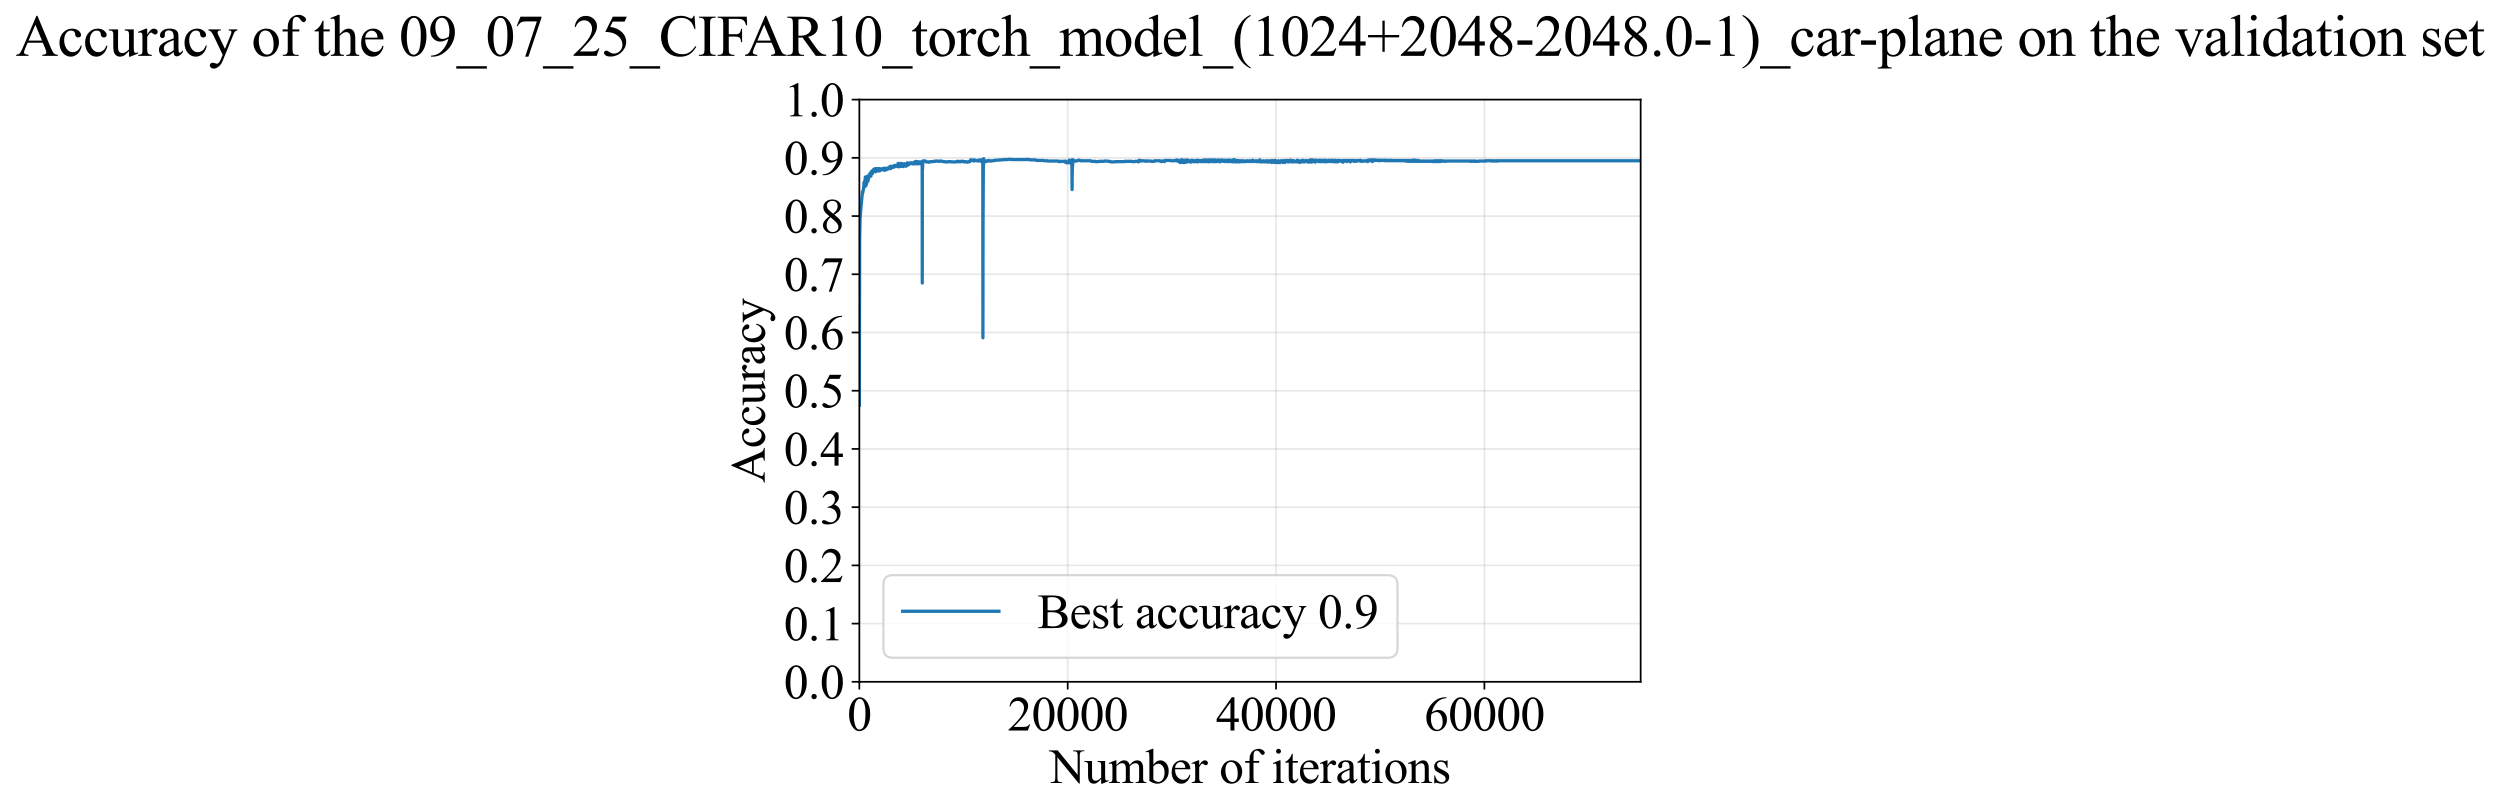 <?xml version="1.0" encoding="utf-8" standalone="no"?>
<!DOCTYPE svg PUBLIC "-//W3C//DTD SVG 1.1//EN"
  "http://www.w3.org/Graphics/SVG/1.1/DTD/svg11.dtd">
<svg xmlns:xlink="http://www.w3.org/1999/xlink" width="1142.687pt" height="369.808pt" viewBox="0 0 1142.687 369.808" xmlns="http://www.w3.org/2000/svg" version="1.1">
 <defs>
  <style type="text/css">*{stroke-linejoin: round; stroke-linecap: butt}</style>
 </defs>
 <g id="figure_1">
  <g id="patch_1">
   <path d="M 0 369.808 
L 1142.687 369.808 
L 1142.687 0 
L 0 0 
z
" style="fill: #ffffff"/>
  </g>
  <g id="axes_1">
   <g id="patch_2">
    <path d="M 392.783 311.644 
L 749.903 311.644 
L 749.903 45.532 
L 392.783 45.532 
z
" style="fill: #ffffff"/>
   </g>
   <g id="matplotlib.axis_1">
    <g id="xtick_1">
     <g id="line2d_1">
      <path d="M 392.783 311.644 
L 392.783 45.532 
" clip-path="url(#pcb13db0182)" style="fill: none; stroke: #b0b0b0; stroke-opacity: 0.3; stroke-width: 0.8; stroke-linecap: square"/>
     </g>
     <g id="line2d_2">
      <defs>
       <path id="m01100a1614" d="M 0 0 
L 0 3.5 
" style="stroke: #000000; stroke-width: 0.8"/>
      </defs>
      <g>
       <use xlink:href="#m01100a1614" x="392.783" y="311.644" style="stroke: #000000; stroke-width: 0.8"/>
      </g>
     </g>
     <g id="text_1">
      <!-- 0 -->
      <g transform="translate(387.283 333.92) scale(0.22 -0.22)">
       <defs>
        <path id="TimesNewRomanPSMT-30" d="M 231 2094 
Q 231 2819 450 3342 
Q 669 3866 1031 4122 
Q 1313 4325 1613 4325 
Q 2100 4325 2488 3828 
Q 2972 3213 2972 2159 
Q 2972 1422 2759 906 
Q 2547 391 2217 158 
Q 1888 -75 1581 -75 
Q 975 -75 572 641 
Q 231 1244 231 2094 
z
M 844 2016 
Q 844 1141 1059 588 
Q 1238 122 1591 122 
Q 1759 122 1940 273 
Q 2122 425 2216 781 
Q 2359 1319 2359 2297 
Q 2359 3022 2209 3506 
Q 2097 3866 1919 4016 
Q 1791 4119 1609 4119 
Q 1397 4119 1231 3928 
Q 1006 3669 925 3112 
Q 844 2556 844 2016 
z
" transform="scale(0.016)"/>
       </defs>
       <use xlink:href="#TimesNewRomanPSMT-30"/>
      </g>
     </g>
    </g>
    <g id="xtick_2">
     <g id="line2d_3">
      <path d="M 488.015 311.644 
L 488.015 45.532 
" clip-path="url(#pcb13db0182)" style="fill: none; stroke: #b0b0b0; stroke-opacity: 0.3; stroke-width: 0.8; stroke-linecap: square"/>
     </g>
     <g id="line2d_4">
      <g>
       <use xlink:href="#m01100a1614" x="488.015" y="311.644" style="stroke: #000000; stroke-width: 0.8"/>
      </g>
     </g>
     <g id="text_2">
      <!-- 20000 -->
      <g transform="translate(460.515 333.92) scale(0.22 -0.22)">
       <defs>
        <path id="TimesNewRomanPSMT-32" d="M 2934 816 
L 2638 0 
L 138 0 
L 138 116 
Q 1241 1122 1691 1759 
Q 2141 2397 2141 2925 
Q 2141 3328 1894 3587 
Q 1647 3847 1303 3847 
Q 991 3847 742 3664 
Q 494 3481 375 3128 
L 259 3128 
Q 338 3706 661 4015 
Q 984 4325 1469 4325 
Q 1984 4325 2329 3994 
Q 2675 3663 2675 3213 
Q 2675 2891 2525 2569 
Q 2294 2063 1775 1497 
Q 997 647 803 472 
L 1909 472 
Q 2247 472 2383 497 
Q 2519 522 2628 598 
Q 2738 675 2819 816 
L 2934 816 
z
" transform="scale(0.016)"/>
       </defs>
       <use xlink:href="#TimesNewRomanPSMT-32"/>
       <use xlink:href="#TimesNewRomanPSMT-30" transform="translate(50 0)"/>
       <use xlink:href="#TimesNewRomanPSMT-30" transform="translate(100 0)"/>
       <use xlink:href="#TimesNewRomanPSMT-30" transform="translate(150 0)"/>
       <use xlink:href="#TimesNewRomanPSMT-30" transform="translate(200 0)"/>
      </g>
     </g>
    </g>
    <g id="xtick_3">
     <g id="line2d_5">
      <path d="M 583.247 311.644 
L 583.247 45.532 
" clip-path="url(#pcb13db0182)" style="fill: none; stroke: #b0b0b0; stroke-opacity: 0.3; stroke-width: 0.8; stroke-linecap: square"/>
     </g>
     <g id="line2d_6">
      <g>
       <use xlink:href="#m01100a1614" x="583.247" y="311.644" style="stroke: #000000; stroke-width: 0.8"/>
      </g>
     </g>
     <g id="text_3">
      <!-- 40000 -->
      <g transform="translate(555.747 333.92) scale(0.22 -0.22)">
       <defs>
        <path id="TimesNewRomanPSMT-34" d="M 2978 1563 
L 2978 1119 
L 2409 1119 
L 2409 0 
L 1894 0 
L 1894 1119 
L 100 1119 
L 100 1519 
L 2066 4325 
L 2409 4325 
L 2409 1563 
L 2978 1563 
z
M 1894 1563 
L 1894 3666 
L 406 1563 
L 1894 1563 
z
" transform="scale(0.016)"/>
       </defs>
       <use xlink:href="#TimesNewRomanPSMT-34"/>
       <use xlink:href="#TimesNewRomanPSMT-30" transform="translate(50 0)"/>
       <use xlink:href="#TimesNewRomanPSMT-30" transform="translate(100 0)"/>
       <use xlink:href="#TimesNewRomanPSMT-30" transform="translate(150 0)"/>
       <use xlink:href="#TimesNewRomanPSMT-30" transform="translate(200 0)"/>
      </g>
     </g>
    </g>
    <g id="xtick_4">
     <g id="line2d_7">
      <path d="M 678.479 311.644 
L 678.479 45.532 
" clip-path="url(#pcb13db0182)" style="fill: none; stroke: #b0b0b0; stroke-opacity: 0.3; stroke-width: 0.8; stroke-linecap: square"/>
     </g>
     <g id="line2d_8">
      <g>
       <use xlink:href="#m01100a1614" x="678.479" y="311.644" style="stroke: #000000; stroke-width: 0.8"/>
      </g>
     </g>
     <g id="text_4">
      <!-- 60000 -->
      <g transform="translate(650.979 333.92) scale(0.22 -0.22)">
       <defs>
        <path id="TimesNewRomanPSMT-36" d="M 2869 4325 
L 2869 4209 
Q 2456 4169 2195 4045 
Q 1934 3922 1679 3669 
Q 1425 3416 1258 3105 
Q 1091 2794 978 2366 
Q 1428 2675 1881 2675 
Q 2316 2675 2634 2325 
Q 2953 1975 2953 1425 
Q 2953 894 2631 456 
Q 2244 -75 1606 -75 
Q 1172 -75 869 213 
Q 275 772 275 1663 
Q 275 2231 503 2743 
Q 731 3256 1154 3653 
Q 1578 4050 1965 4187 
Q 2353 4325 2688 4325 
L 2869 4325 
z
M 925 2138 
Q 869 1716 869 1456 
Q 869 1156 980 804 
Q 1091 453 1309 247 
Q 1469 100 1697 100 
Q 1969 100 2183 356 
Q 2397 613 2397 1088 
Q 2397 1622 2184 2012 
Q 1972 2403 1581 2403 
Q 1463 2403 1327 2353 
Q 1191 2303 925 2138 
z
" transform="scale(0.016)"/>
       </defs>
       <use xlink:href="#TimesNewRomanPSMT-36"/>
       <use xlink:href="#TimesNewRomanPSMT-30" transform="translate(50 0)"/>
       <use xlink:href="#TimesNewRomanPSMT-30" transform="translate(100 0)"/>
       <use xlink:href="#TimesNewRomanPSMT-30" transform="translate(150 0)"/>
       <use xlink:href="#TimesNewRomanPSMT-30" transform="translate(200 0)"/>
      </g>
     </g>
    </g>
    <g id="text_5">
     <!-- Number of iterations -->
     <g transform="translate(479.701 357.902) scale(0.22 -0.22)">
      <defs>
       <path id="TimesNewRomanPSMT-4e" d="M -84 4238 
L 1066 4238 
L 3656 1059 
L 3656 3503 
Q 3656 3894 3569 3991 
Q 3453 4122 3203 4122 
L 3056 4122 
L 3056 4238 
L 4531 4238 
L 4531 4122 
L 4381 4122 
Q 4113 4122 4000 3959 
Q 3931 3859 3931 3503 
L 3931 -69 
L 3819 -69 
L 1025 3344 
L 1025 734 
Q 1025 344 1109 247 
Q 1228 116 1475 116 
L 1625 116 
L 1625 0 
L 150 0 
L 150 116 
L 297 116 
Q 569 116 681 278 
Q 750 378 750 734 
L 750 3681 
Q 566 3897 470 3965 
Q 375 4034 191 4094 
Q 100 4122 -84 4122 
L -84 4238 
z
" transform="scale(0.016)"/>
       <path id="TimesNewRomanPSMT-75" d="M 2709 2863 
L 2709 1128 
Q 2709 631 2732 520 
Q 2756 409 2807 365 
Q 2859 322 2928 322 
Q 3025 322 3147 375 
L 3191 266 
L 2334 -88 
L 2194 -88 
L 2194 519 
Q 1825 119 1631 15 
Q 1438 -88 1222 -88 
Q 981 -88 804 51 
Q 628 191 559 409 
Q 491 628 491 1028 
L 491 2306 
Q 491 2509 447 2587 
Q 403 2666 317 2708 
Q 231 2750 6 2747 
L 6 2863 
L 1009 2863 
L 1009 947 
Q 1009 547 1148 422 
Q 1288 297 1484 297 
Q 1619 297 1789 381 
Q 1959 466 2194 703 
L 2194 2325 
Q 2194 2569 2105 2655 
Q 2016 2741 1734 2747 
L 1734 2863 
L 2709 2863 
z
" transform="scale(0.016)"/>
       <path id="TimesNewRomanPSMT-6d" d="M 1050 2338 
Q 1363 2650 1419 2697 
Q 1559 2816 1721 2881 
Q 1884 2947 2044 2947 
Q 2313 2947 2506 2790 
Q 2700 2634 2766 2338 
Q 3088 2713 3309 2830 
Q 3531 2947 3766 2947 
Q 3994 2947 4170 2830 
Q 4347 2713 4450 2447 
Q 4519 2266 4519 1878 
L 4519 647 
Q 4519 378 4559 278 
Q 4591 209 4675 161 
Q 4759 113 4950 113 
L 4950 0 
L 3538 0 
L 3538 113 
L 3597 113 
Q 3781 113 3884 184 
Q 3956 234 3988 344 
Q 4000 397 4000 647 
L 4000 1878 
Q 4000 2228 3916 2372 
Q 3794 2572 3525 2572 
Q 3359 2572 3192 2489 
Q 3025 2406 2788 2181 
L 2781 2147 
L 2788 2013 
L 2788 647 
Q 2788 353 2820 281 
Q 2853 209 2943 161 
Q 3034 113 3253 113 
L 3253 0 
L 1806 0 
L 1806 113 
Q 2044 113 2133 169 
Q 2222 225 2256 338 
Q 2272 391 2272 647 
L 2272 1878 
Q 2272 2228 2169 2381 
Q 2031 2581 1784 2581 
Q 1616 2581 1450 2491 
Q 1191 2353 1050 2181 
L 1050 647 
Q 1050 366 1089 281 
Q 1128 197 1204 155 
Q 1281 113 1516 113 
L 1516 0 
L 100 0 
L 100 113 
Q 297 113 375 155 
Q 453 197 493 289 
Q 534 381 534 647 
L 534 1741 
Q 534 2213 506 2350 
Q 484 2453 437 2492 
Q 391 2531 309 2531 
Q 222 2531 100 2484 
L 53 2597 
L 916 2947 
L 1050 2947 
L 1050 2338 
z
" transform="scale(0.016)"/>
       <path id="TimesNewRomanPSMT-62" d="M 984 2369 
Q 1400 2947 1881 2947 
Q 2322 2947 2650 2570 
Q 2978 2194 2978 1541 
Q 2978 778 2472 313 
Q 2038 -88 1503 -88 
Q 1253 -88 995 3 
Q 738 94 469 275 
L 469 3241 
Q 469 3728 445 3840 
Q 422 3953 372 3993 
Q 322 4034 247 4034 
Q 159 4034 28 3984 
L -16 4094 
L 844 4444 
L 984 4444 
L 984 2369 
z
M 984 2169 
L 984 456 
Q 1144 300 1314 220 
Q 1484 141 1663 141 
Q 1947 141 2192 453 
Q 2438 766 2438 1363 
Q 2438 1913 2192 2208 
Q 1947 2503 1634 2503 
Q 1469 2503 1303 2419 
Q 1178 2356 984 2169 
z
" transform="scale(0.016)"/>
       <path id="TimesNewRomanPSMT-65" d="M 681 1784 
Q 678 1147 991 784 
Q 1303 422 1725 422 
Q 2006 422 2214 576 
Q 2422 731 2563 1106 
L 2659 1044 
Q 2594 616 2278 264 
Q 1963 -88 1488 -88 
Q 972 -88 605 314 
Q 238 716 238 1394 
Q 238 2128 614 2539 
Q 991 2950 1559 2950 
Q 2041 2950 2350 2633 
Q 2659 2316 2659 1784 
L 681 1784 
z
M 681 1966 
L 2006 1966 
Q 1991 2241 1941 2353 
Q 1863 2528 1708 2628 
Q 1553 2728 1384 2728 
Q 1125 2728 920 2526 
Q 716 2325 681 1966 
z
" transform="scale(0.016)"/>
       <path id="TimesNewRomanPSMT-72" d="M 1038 2947 
L 1038 2303 
Q 1397 2947 1775 2947 
Q 1947 2947 2059 2842 
Q 2172 2738 2172 2600 
Q 2172 2478 2090 2393 
Q 2009 2309 1897 2309 
Q 1788 2309 1652 2417 
Q 1516 2525 1450 2525 
Q 1394 2525 1328 2463 
Q 1188 2334 1038 2041 
L 1038 669 
Q 1038 431 1097 309 
Q 1138 225 1241 169 
Q 1344 113 1538 113 
L 1538 0 
L 72 0 
L 72 113 
Q 291 113 397 181 
Q 475 231 506 341 
Q 522 394 522 644 
L 522 1753 
Q 522 2253 501 2348 
Q 481 2444 426 2487 
Q 372 2531 291 2531 
Q 194 2531 72 2484 
L 41 2597 
L 906 2947 
L 1038 2947 
z
" transform="scale(0.016)"/>
       <path id="TimesNewRomanPSMT-20" transform="scale(0.016)"/>
       <path id="TimesNewRomanPSMT-6f" d="M 1600 2947 
Q 2250 2947 2644 2453 
Q 2978 2031 2978 1484 
Q 2978 1100 2793 706 
Q 2609 313 2286 112 
Q 1963 -88 1566 -88 
Q 919 -88 538 428 
Q 216 863 216 1403 
Q 216 1797 411 2186 
Q 606 2575 925 2761 
Q 1244 2947 1600 2947 
z
M 1503 2744 
Q 1338 2744 1170 2645 
Q 1003 2547 900 2300 
Q 797 2053 797 1666 
Q 797 1041 1045 587 
Q 1294 134 1700 134 
Q 2003 134 2200 384 
Q 2397 634 2397 1244 
Q 2397 2006 2069 2444 
Q 1847 2744 1503 2744 
z
" transform="scale(0.016)"/>
       <path id="TimesNewRomanPSMT-66" d="M 1319 2638 
L 1319 756 
Q 1319 356 1406 250 
Q 1522 113 1716 113 
L 1975 113 
L 1975 0 
L 266 0 
L 266 113 
L 394 113 
Q 519 113 622 175 
Q 725 238 764 344 
Q 803 450 803 756 
L 803 2638 
L 247 2638 
L 247 2863 
L 803 2863 
L 803 3050 
Q 803 3478 940 3775 
Q 1078 4072 1361 4255 
Q 1644 4438 1997 4438 
Q 2325 4438 2600 4225 
Q 2781 4084 2781 3909 
Q 2781 3816 2700 3733 
Q 2619 3650 2525 3650 
Q 2453 3650 2373 3701 
Q 2294 3753 2178 3923 
Q 2063 4094 1966 4153 
Q 1869 4213 1750 4213 
Q 1606 4213 1506 4136 
Q 1406 4059 1362 3898 
Q 1319 3738 1319 3069 
L 1319 2863 
L 2056 2863 
L 2056 2638 
L 1319 2638 
z
" transform="scale(0.016)"/>
       <path id="TimesNewRomanPSMT-69" d="M 928 4444 
Q 1059 4444 1151 4351 
Q 1244 4259 1244 4128 
Q 1244 3997 1151 3903 
Q 1059 3809 928 3809 
Q 797 3809 703 3903 
Q 609 3997 609 4128 
Q 609 4259 701 4351 
Q 794 4444 928 4444 
z
M 1188 2947 
L 1188 647 
Q 1188 378 1227 289 
Q 1266 200 1342 156 
Q 1419 113 1622 113 
L 1622 0 
L 231 0 
L 231 113 
Q 441 113 512 153 
Q 584 194 626 287 
Q 669 381 669 647 
L 669 1750 
Q 669 2216 641 2353 
Q 619 2453 572 2492 
Q 525 2531 444 2531 
Q 356 2531 231 2484 
L 188 2597 
L 1050 2947 
L 1188 2947 
z
" transform="scale(0.016)"/>
       <path id="TimesNewRomanPSMT-74" d="M 1031 3803 
L 1031 2863 
L 1700 2863 
L 1700 2644 
L 1031 2644 
L 1031 788 
Q 1031 509 1111 412 
Q 1191 316 1316 316 
Q 1419 316 1516 380 
Q 1613 444 1666 569 
L 1788 569 
Q 1678 263 1478 108 
Q 1278 -47 1066 -47 
Q 922 -47 784 33 
Q 647 113 581 261 
Q 516 409 516 719 
L 516 2644 
L 63 2644 
L 63 2747 
Q 234 2816 414 2980 
Q 594 3144 734 3369 
Q 806 3488 934 3803 
L 1031 3803 
z
" transform="scale(0.016)"/>
       <path id="TimesNewRomanPSMT-61" d="M 1822 413 
Q 1381 72 1269 19 
Q 1100 -59 909 -59 
Q 613 -59 420 144 
Q 228 347 228 678 
Q 228 888 322 1041 
Q 450 1253 767 1440 
Q 1084 1628 1822 1897 
L 1822 2009 
Q 1822 2438 1686 2597 
Q 1550 2756 1291 2756 
Q 1094 2756 978 2650 
Q 859 2544 859 2406 
L 866 2225 
Q 866 2081 792 2003 
Q 719 1925 600 1925 
Q 484 1925 411 2006 
Q 338 2088 338 2228 
Q 338 2497 613 2722 
Q 888 2947 1384 2947 
Q 1766 2947 2009 2819 
Q 2194 2722 2281 2516 
Q 2338 2381 2338 1966 
L 2338 994 
Q 2338 584 2353 492 
Q 2369 400 2405 369 
Q 2441 338 2488 338 
Q 2538 338 2575 359 
Q 2641 400 2828 588 
L 2828 413 
Q 2478 -56 2159 -56 
Q 2006 -56 1915 50 
Q 1825 156 1822 413 
z
M 1822 616 
L 1822 1706 
Q 1350 1519 1213 1441 
Q 966 1303 859 1153 
Q 753 1003 753 825 
Q 753 600 887 451 
Q 1022 303 1197 303 
Q 1434 303 1822 616 
z
" transform="scale(0.016)"/>
       <path id="TimesNewRomanPSMT-6e" d="M 1034 2341 
Q 1538 2947 1994 2947 
Q 2228 2947 2397 2830 
Q 2566 2713 2666 2444 
Q 2734 2256 2734 1869 
L 2734 647 
Q 2734 375 2778 278 
Q 2813 200 2889 156 
Q 2966 113 3172 113 
L 3172 0 
L 1756 0 
L 1756 113 
L 1816 113 
Q 2016 113 2095 173 
Q 2175 234 2206 353 
Q 2219 400 2219 647 
L 2219 1819 
Q 2219 2209 2117 2386 
Q 2016 2563 1775 2563 
Q 1403 2563 1034 2156 
L 1034 647 
Q 1034 356 1069 288 
Q 1113 197 1189 155 
Q 1266 113 1500 113 
L 1500 0 
L 84 0 
L 84 113 
L 147 113 
Q 366 113 442 223 
Q 519 334 519 647 
L 519 1709 
Q 519 2225 495 2337 
Q 472 2450 423 2490 
Q 375 2531 294 2531 
Q 206 2531 84 2484 
L 38 2597 
L 900 2947 
L 1034 2947 
L 1034 2341 
z
" transform="scale(0.016)"/>
       <path id="TimesNewRomanPSMT-73" d="M 2050 2947 
L 2050 1972 
L 1947 1972 
Q 1828 2431 1642 2597 
Q 1456 2763 1169 2763 
Q 950 2763 815 2647 
Q 681 2531 681 2391 
Q 681 2216 781 2091 
Q 878 1963 1175 1819 
L 1631 1597 
Q 2266 1288 2266 781 
Q 2266 391 1970 151 
Q 1675 -88 1309 -88 
Q 1047 -88 709 6 
Q 606 38 541 38 
Q 469 38 428 -44 
L 325 -44 
L 325 978 
L 428 978 
Q 516 541 762 319 
Q 1009 97 1316 97 
Q 1531 97 1667 223 
Q 1803 350 1803 528 
Q 1803 744 1651 891 
Q 1500 1038 1047 1263 
Q 594 1488 453 1669 
Q 313 1847 313 2119 
Q 313 2472 555 2709 
Q 797 2947 1181 2947 
Q 1350 2947 1591 2875 
Q 1750 2828 1803 2828 
Q 1853 2828 1881 2850 
Q 1909 2872 1947 2947 
L 2050 2947 
z
" transform="scale(0.016)"/>
      </defs>
      <use xlink:href="#TimesNewRomanPSMT-4e"/>
      <use xlink:href="#TimesNewRomanPSMT-75" transform="translate(72.217 0)"/>
      <use xlink:href="#TimesNewRomanPSMT-6d" transform="translate(122.217 0)"/>
      <use xlink:href="#TimesNewRomanPSMT-62" transform="translate(200 0)"/>
      <use xlink:href="#TimesNewRomanPSMT-65" transform="translate(250 0)"/>
      <use xlink:href="#TimesNewRomanPSMT-72" transform="translate(294.385 0)"/>
      <use xlink:href="#TimesNewRomanPSMT-20" transform="translate(327.686 0)"/>
      <use xlink:href="#TimesNewRomanPSMT-6f" transform="translate(352.686 0)"/>
      <use xlink:href="#TimesNewRomanPSMT-66" transform="translate(402.686 0)"/>
      <use xlink:href="#TimesNewRomanPSMT-20" transform="translate(435.986 0)"/>
      <use xlink:href="#TimesNewRomanPSMT-69" transform="translate(460.986 0)"/>
      <use xlink:href="#TimesNewRomanPSMT-74" transform="translate(488.77 0)"/>
      <use xlink:href="#TimesNewRomanPSMT-65" transform="translate(516.553 0)"/>
      <use xlink:href="#TimesNewRomanPSMT-72" transform="translate(560.938 0)"/>
      <use xlink:href="#TimesNewRomanPSMT-61" transform="translate(594.238 0)"/>
      <use xlink:href="#TimesNewRomanPSMT-74" transform="translate(638.623 0)"/>
      <use xlink:href="#TimesNewRomanPSMT-69" transform="translate(666.406 0)"/>
      <use xlink:href="#TimesNewRomanPSMT-6f" transform="translate(694.189 0)"/>
      <use xlink:href="#TimesNewRomanPSMT-6e" transform="translate(744.189 0)"/>
      <use xlink:href="#TimesNewRomanPSMT-73" transform="translate(794.189 0)"/>
     </g>
    </g>
   </g>
   <g id="matplotlib.axis_2">
    <g id="ytick_1">
     <g id="line2d_9">
      <path d="M 392.783 311.644 
L 749.903 311.644 
" clip-path="url(#pcb13db0182)" style="fill: none; stroke: #b0b0b0; stroke-opacity: 0.3; stroke-width: 0.8; stroke-linecap: square"/>
     </g>
     <g id="line2d_10">
      <defs>
       <path id="ma0016ad7e7" d="M 0 0 
L -3.5 0 
" style="stroke: #000000; stroke-width: 0.8"/>
      </defs>
      <g>
       <use xlink:href="#ma0016ad7e7" x="392.783" y="311.644" style="stroke: #000000; stroke-width: 0.8"/>
      </g>
     </g>
     <g id="text_6">
      <!-- 0.0 -->
      <g transform="translate(358.283 319.282) scale(0.22 -0.22)">
       <defs>
        <path id="TimesNewRomanPSMT-2e" d="M 800 606 
Q 947 606 1047 504 
Q 1147 403 1147 259 
Q 1147 116 1045 14 
Q 944 -88 800 -88 
Q 656 -88 554 14 
Q 453 116 453 259 
Q 453 406 554 506 
Q 656 606 800 606 
z
" transform="scale(0.016)"/>
       </defs>
       <use xlink:href="#TimesNewRomanPSMT-30"/>
       <use xlink:href="#TimesNewRomanPSMT-2e" transform="translate(50 0)"/>
       <use xlink:href="#TimesNewRomanPSMT-30" transform="translate(75 0)"/>
      </g>
     </g>
    </g>
    <g id="ytick_2">
     <g id="line2d_11">
      <path d="M 392.783 285.032 
L 749.903 285.032 
" clip-path="url(#pcb13db0182)" style="fill: none; stroke: #b0b0b0; stroke-opacity: 0.3; stroke-width: 0.8; stroke-linecap: square"/>
     </g>
     <g id="line2d_12">
      <g>
       <use xlink:href="#ma0016ad7e7" x="392.783" y="285.032" style="stroke: #000000; stroke-width: 0.8"/>
      </g>
     </g>
     <g id="text_7">
      <!-- 0.1 -->
      <g transform="translate(358.283 292.67) scale(0.22 -0.22)">
       <defs>
        <path id="TimesNewRomanPSMT-31" d="M 750 3822 
L 1781 4325 
L 1884 4325 
L 1884 747 
Q 1884 391 1914 303 
Q 1944 216 2037 169 
Q 2131 122 2419 116 
L 2419 0 
L 825 0 
L 825 116 
Q 1125 122 1212 167 
Q 1300 213 1334 289 
Q 1369 366 1369 747 
L 1369 3034 
Q 1369 3497 1338 3628 
Q 1316 3728 1258 3775 
Q 1200 3822 1119 3822 
Q 1003 3822 797 3725 
L 750 3822 
z
" transform="scale(0.016)"/>
       </defs>
       <use xlink:href="#TimesNewRomanPSMT-30"/>
       <use xlink:href="#TimesNewRomanPSMT-2e" transform="translate(50 0)"/>
       <use xlink:href="#TimesNewRomanPSMT-31" transform="translate(75 0)"/>
      </g>
     </g>
    </g>
    <g id="ytick_3">
     <g id="line2d_13">
      <path d="M 392.783 258.421 
L 749.903 258.421 
" clip-path="url(#pcb13db0182)" style="fill: none; stroke: #b0b0b0; stroke-opacity: 0.3; stroke-width: 0.8; stroke-linecap: square"/>
     </g>
     <g id="line2d_14">
      <g>
       <use xlink:href="#ma0016ad7e7" x="392.783" y="258.421" style="stroke: #000000; stroke-width: 0.8"/>
      </g>
     </g>
     <g id="text_8">
      <!-- 0.2 -->
      <g transform="translate(358.283 266.059) scale(0.22 -0.22)">
       <use xlink:href="#TimesNewRomanPSMT-30"/>
       <use xlink:href="#TimesNewRomanPSMT-2e" transform="translate(50 0)"/>
       <use xlink:href="#TimesNewRomanPSMT-32" transform="translate(75 0)"/>
      </g>
     </g>
    </g>
    <g id="ytick_4">
     <g id="line2d_15">
      <path d="M 392.783 231.81 
L 749.903 231.81 
" clip-path="url(#pcb13db0182)" style="fill: none; stroke: #b0b0b0; stroke-opacity: 0.3; stroke-width: 0.8; stroke-linecap: square"/>
     </g>
     <g id="line2d_16">
      <g>
       <use xlink:href="#ma0016ad7e7" x="392.783" y="231.81" style="stroke: #000000; stroke-width: 0.8"/>
      </g>
     </g>
     <g id="text_9">
      <!-- 0.3 -->
      <g transform="translate(358.283 239.448) scale(0.22 -0.22)">
       <defs>
        <path id="TimesNewRomanPSMT-33" d="M 325 3431 
Q 506 3859 782 4092 
Q 1059 4325 1472 4325 
Q 1981 4325 2253 3994 
Q 2459 3747 2459 3466 
Q 2459 3003 1878 2509 
Q 2269 2356 2469 2072 
Q 2669 1788 2669 1403 
Q 2669 853 2319 450 
Q 1863 -75 997 -75 
Q 569 -75 414 31 
Q 259 138 259 259 
Q 259 350 332 419 
Q 406 488 509 488 
Q 588 488 669 463 
Q 722 447 909 348 
Q 1097 250 1169 231 
Q 1284 197 1416 197 
Q 1734 197 1970 444 
Q 2206 691 2206 1028 
Q 2206 1275 2097 1509 
Q 2016 1684 1919 1775 
Q 1784 1900 1550 2001 
Q 1316 2103 1072 2103 
L 972 2103 
L 972 2197 
Q 1219 2228 1467 2375 
Q 1716 2522 1828 2728 
Q 1941 2934 1941 3181 
Q 1941 3503 1739 3701 
Q 1538 3900 1238 3900 
Q 753 3900 428 3381 
L 325 3431 
z
" transform="scale(0.016)"/>
       </defs>
       <use xlink:href="#TimesNewRomanPSMT-30"/>
       <use xlink:href="#TimesNewRomanPSMT-2e" transform="translate(50 0)"/>
       <use xlink:href="#TimesNewRomanPSMT-33" transform="translate(75 0)"/>
      </g>
     </g>
    </g>
    <g id="ytick_5">
     <g id="line2d_17">
      <path d="M 392.783 205.199 
L 749.903 205.199 
" clip-path="url(#pcb13db0182)" style="fill: none; stroke: #b0b0b0; stroke-opacity: 0.3; stroke-width: 0.8; stroke-linecap: square"/>
     </g>
     <g id="line2d_18">
      <g>
       <use xlink:href="#ma0016ad7e7" x="392.783" y="205.199" style="stroke: #000000; stroke-width: 0.8"/>
      </g>
     </g>
     <g id="text_10">
      <!-- 0.4 -->
      <g transform="translate(358.283 212.837) scale(0.22 -0.22)">
       <use xlink:href="#TimesNewRomanPSMT-30"/>
       <use xlink:href="#TimesNewRomanPSMT-2e" transform="translate(50 0)"/>
       <use xlink:href="#TimesNewRomanPSMT-34" transform="translate(75 0)"/>
      </g>
     </g>
    </g>
    <g id="ytick_6">
     <g id="line2d_19">
      <path d="M 392.783 178.588 
L 749.903 178.588 
" clip-path="url(#pcb13db0182)" style="fill: none; stroke: #b0b0b0; stroke-opacity: 0.3; stroke-width: 0.8; stroke-linecap: square"/>
     </g>
     <g id="line2d_20">
      <g>
       <use xlink:href="#ma0016ad7e7" x="392.783" y="178.588" style="stroke: #000000; stroke-width: 0.8"/>
      </g>
     </g>
     <g id="text_11">
      <!-- 0.5 -->
      <g transform="translate(358.283 186.226) scale(0.22 -0.22)">
       <defs>
        <path id="TimesNewRomanPSMT-35" d="M 2778 4238 
L 2534 3706 
L 1259 3706 
L 981 3138 
Q 1809 3016 2294 2522 
Q 2709 2097 2709 1522 
Q 2709 1188 2573 903 
Q 2438 619 2231 419 
Q 2025 219 1772 97 
Q 1413 -75 1034 -75 
Q 653 -75 479 54 
Q 306 184 306 341 
Q 306 428 378 495 
Q 450 563 559 563 
Q 641 563 702 538 
Q 763 513 909 409 
Q 1144 247 1384 247 
Q 1750 247 2026 523 
Q 2303 800 2303 1197 
Q 2303 1581 2056 1914 
Q 1809 2247 1375 2428 
Q 1034 2569 447 2591 
L 1259 4238 
L 2778 4238 
z
" transform="scale(0.016)"/>
       </defs>
       <use xlink:href="#TimesNewRomanPSMT-30"/>
       <use xlink:href="#TimesNewRomanPSMT-2e" transform="translate(50 0)"/>
       <use xlink:href="#TimesNewRomanPSMT-35" transform="translate(75 0)"/>
      </g>
     </g>
    </g>
    <g id="ytick_7">
     <g id="line2d_21">
      <path d="M 392.783 151.976 
L 749.903 151.976 
" clip-path="url(#pcb13db0182)" style="fill: none; stroke: #b0b0b0; stroke-opacity: 0.3; stroke-width: 0.8; stroke-linecap: square"/>
     </g>
     <g id="line2d_22">
      <g>
       <use xlink:href="#ma0016ad7e7" x="392.783" y="151.976" style="stroke: #000000; stroke-width: 0.8"/>
      </g>
     </g>
     <g id="text_12">
      <!-- 0.6 -->
      <g transform="translate(358.283 159.614) scale(0.22 -0.22)">
       <use xlink:href="#TimesNewRomanPSMT-30"/>
       <use xlink:href="#TimesNewRomanPSMT-2e" transform="translate(50 0)"/>
       <use xlink:href="#TimesNewRomanPSMT-36" transform="translate(75 0)"/>
      </g>
     </g>
    </g>
    <g id="ytick_8">
     <g id="line2d_23">
      <path d="M 392.783 125.365 
L 749.903 125.365 
" clip-path="url(#pcb13db0182)" style="fill: none; stroke: #b0b0b0; stroke-opacity: 0.3; stroke-width: 0.8; stroke-linecap: square"/>
     </g>
     <g id="line2d_24">
      <g>
       <use xlink:href="#ma0016ad7e7" x="392.783" y="125.365" style="stroke: #000000; stroke-width: 0.8"/>
      </g>
     </g>
     <g id="text_13">
      <!-- 0.7 -->
      <g transform="translate(358.283 133.003) scale(0.22 -0.22)">
       <defs>
        <path id="TimesNewRomanPSMT-37" d="M 644 4238 
L 2916 4238 
L 2916 4119 
L 1503 -88 
L 1153 -88 
L 2419 3728 
L 1253 3728 
Q 900 3728 750 3644 
Q 488 3500 328 3200 
L 238 3234 
L 644 4238 
z
" transform="scale(0.016)"/>
       </defs>
       <use xlink:href="#TimesNewRomanPSMT-30"/>
       <use xlink:href="#TimesNewRomanPSMT-2e" transform="translate(50 0)"/>
       <use xlink:href="#TimesNewRomanPSMT-37" transform="translate(75 0)"/>
      </g>
     </g>
    </g>
    <g id="ytick_9">
     <g id="line2d_25">
      <path d="M 392.783 98.754 
L 749.903 98.754 
" clip-path="url(#pcb13db0182)" style="fill: none; stroke: #b0b0b0; stroke-opacity: 0.3; stroke-width: 0.8; stroke-linecap: square"/>
     </g>
     <g id="line2d_26">
      <g>
       <use xlink:href="#ma0016ad7e7" x="392.783" y="98.754" style="stroke: #000000; stroke-width: 0.8"/>
      </g>
     </g>
     <g id="text_14">
      <!-- 0.8 -->
      <g transform="translate(358.283 106.392) scale(0.22 -0.22)">
       <defs>
        <path id="TimesNewRomanPSMT-38" d="M 1228 2134 
Q 725 2547 579 2797 
Q 434 3047 434 3316 
Q 434 3728 753 4026 
Q 1072 4325 1600 4325 
Q 2113 4325 2425 4047 
Q 2738 3769 2738 3413 
Q 2738 3175 2569 2928 
Q 2400 2681 1866 2347 
Q 2416 1922 2594 1678 
Q 2831 1359 2831 1006 
Q 2831 559 2490 242 
Q 2150 -75 1597 -75 
Q 994 -75 656 303 
Q 388 606 388 966 
Q 388 1247 577 1523 
Q 766 1800 1228 2134 
z
M 1719 2469 
Q 2094 2806 2194 3001 
Q 2294 3197 2294 3444 
Q 2294 3772 2109 3958 
Q 1925 4144 1606 4144 
Q 1288 4144 1088 3959 
Q 888 3775 888 3528 
Q 888 3366 970 3203 
Q 1053 3041 1206 2894 
L 1719 2469 
z
M 1375 2016 
Q 1116 1797 991 1539 
Q 866 1281 866 981 
Q 866 578 1086 336 
Q 1306 94 1647 94 
Q 1984 94 2187 284 
Q 2391 475 2391 747 
Q 2391 972 2272 1150 
Q 2050 1481 1375 2016 
z
" transform="scale(0.016)"/>
       </defs>
       <use xlink:href="#TimesNewRomanPSMT-30"/>
       <use xlink:href="#TimesNewRomanPSMT-2e" transform="translate(50 0)"/>
       <use xlink:href="#TimesNewRomanPSMT-38" transform="translate(75 0)"/>
      </g>
     </g>
    </g>
    <g id="ytick_10">
     <g id="line2d_27">
      <path d="M 392.783 72.143 
L 749.903 72.143 
" clip-path="url(#pcb13db0182)" style="fill: none; stroke: #b0b0b0; stroke-opacity: 0.3; stroke-width: 0.8; stroke-linecap: square"/>
     </g>
     <g id="line2d_28">
      <g>
       <use xlink:href="#ma0016ad7e7" x="392.783" y="72.143" style="stroke: #000000; stroke-width: 0.8"/>
      </g>
     </g>
     <g id="text_15">
      <!-- 0.9 -->
      <g transform="translate(358.283 79.781) scale(0.22 -0.22)">
       <defs>
        <path id="TimesNewRomanPSMT-39" d="M 338 -88 
L 338 28 
Q 744 34 1094 217 
Q 1444 400 1770 856 
Q 2097 1313 2225 1859 
Q 1734 1544 1338 1544 
Q 891 1544 572 1889 
Q 253 2234 253 2806 
Q 253 3363 572 3797 
Q 956 4325 1575 4325 
Q 2097 4325 2469 3894 
Q 2925 3359 2925 2575 
Q 2925 1869 2578 1258 
Q 2231 647 1613 244 
Q 1109 -88 516 -88 
L 338 -88 
z
M 2275 2091 
Q 2331 2497 2331 2741 
Q 2331 3044 2228 3395 
Q 2125 3747 1936 3934 
Q 1747 4122 1506 4122 
Q 1228 4122 1018 3872 
Q 809 3622 809 3128 
Q 809 2469 1088 2097 
Q 1291 1828 1588 1828 
Q 1731 1828 1928 1897 
Q 2125 1966 2275 2091 
z
" transform="scale(0.016)"/>
       </defs>
       <use xlink:href="#TimesNewRomanPSMT-30"/>
       <use xlink:href="#TimesNewRomanPSMT-2e" transform="translate(50 0)"/>
       <use xlink:href="#TimesNewRomanPSMT-39" transform="translate(75 0)"/>
      </g>
     </g>
    </g>
    <g id="ytick_11">
     <g id="line2d_29">
      <path d="M 392.783 45.532 
L 749.903 45.532 
" clip-path="url(#pcb13db0182)" style="fill: none; stroke: #b0b0b0; stroke-opacity: 0.3; stroke-width: 0.8; stroke-linecap: square"/>
     </g>
     <g id="line2d_30">
      <g>
       <use xlink:href="#ma0016ad7e7" x="392.783" y="45.532" style="stroke: #000000; stroke-width: 0.8"/>
      </g>
     </g>
     <g id="text_16">
      <!-- 1.0 -->
      <g transform="translate(358.283 53.17) scale(0.22 -0.22)">
       <use xlink:href="#TimesNewRomanPSMT-31"/>
       <use xlink:href="#TimesNewRomanPSMT-2e" transform="translate(50 0)"/>
       <use xlink:href="#TimesNewRomanPSMT-30" transform="translate(75 0)"/>
      </g>
     </g>
    </g>
    <g id="text_17">
     <!-- Accuracy -->
     <g transform="translate(349.536 220.726) rotate(-90) scale(0.22 -0.22)">
      <defs>
       <path id="TimesNewRomanPSMT-41" d="M 2928 1419 
L 1288 1419 
L 1000 750 
Q 894 503 894 381 
Q 894 284 986 211 
Q 1078 138 1384 116 
L 1384 0 
L 50 0 
L 50 116 
Q 316 163 394 238 
Q 553 388 747 847 
L 2238 4334 
L 2347 4334 
L 3822 809 
Q 4000 384 4145 257 
Q 4291 131 4550 116 
L 4550 0 
L 2878 0 
L 2878 116 
Q 3131 128 3220 200 
Q 3309 272 3309 375 
Q 3309 513 3184 809 
L 2928 1419 
z
M 2841 1650 
L 2122 3363 
L 1384 1650 
L 2841 1650 
z
" transform="scale(0.016)"/>
       <path id="TimesNewRomanPSMT-63" d="M 2631 1088 
Q 2516 522 2178 217 
Q 1841 -88 1431 -88 
Q 944 -88 581 321 
Q 219 731 219 1428 
Q 219 2103 620 2525 
Q 1022 2947 1584 2947 
Q 2006 2947 2278 2723 
Q 2550 2500 2550 2259 
Q 2550 2141 2473 2067 
Q 2397 1994 2259 1994 
Q 2075 1994 1981 2113 
Q 1928 2178 1911 2362 
Q 1894 2547 1784 2644 
Q 1675 2738 1481 2738 
Q 1169 2738 978 2506 
Q 725 2200 725 1697 
Q 725 1184 976 792 
Q 1228 400 1656 400 
Q 1963 400 2206 609 
Q 2378 753 2541 1131 
L 2631 1088 
z
" transform="scale(0.016)"/>
       <path id="TimesNewRomanPSMT-79" d="M 38 2863 
L 1372 2863 
L 1372 2747 
L 1306 2747 
Q 1166 2747 1095 2686 
Q 1025 2625 1025 2534 
Q 1025 2413 1128 2197 
L 1825 753 
L 2466 2334 
Q 2519 2463 2519 2588 
Q 2519 2644 2497 2672 
Q 2472 2706 2419 2726 
Q 2366 2747 2231 2747 
L 2231 2863 
L 3163 2863 
L 3163 2747 
Q 3047 2734 2984 2696 
Q 2922 2659 2847 2556 
Q 2819 2513 2741 2316 
L 1575 -541 
Q 1406 -956 1132 -1168 
Q 859 -1381 606 -1381 
Q 422 -1381 303 -1275 
Q 184 -1169 184 -1031 
Q 184 -900 270 -820 
Q 356 -741 506 -741 
Q 609 -741 788 -809 
Q 913 -856 944 -856 
Q 1038 -856 1148 -759 
Q 1259 -663 1372 -384 
L 1575 113 
L 547 2272 
Q 500 2369 397 2513 
Q 319 2622 269 2659 
Q 197 2709 38 2747 
L 38 2863 
z
" transform="scale(0.016)"/>
      </defs>
      <use xlink:href="#TimesNewRomanPSMT-41"/>
      <use xlink:href="#TimesNewRomanPSMT-63" transform="translate(72.217 0)"/>
      <use xlink:href="#TimesNewRomanPSMT-63" transform="translate(116.602 0)"/>
      <use xlink:href="#TimesNewRomanPSMT-75" transform="translate(160.986 0)"/>
      <use xlink:href="#TimesNewRomanPSMT-72" transform="translate(210.986 0)"/>
      <use xlink:href="#TimesNewRomanPSMT-61" transform="translate(244.287 0)"/>
      <use xlink:href="#TimesNewRomanPSMT-63" transform="translate(288.672 0)"/>
      <use xlink:href="#TimesNewRomanPSMT-79" transform="translate(333.057 0)"/>
     </g>
    </g>
   </g>
   <g id="line2d_31">
    <path d="M 392.783 185.24 
L 392.926 109.531 
L 393.117 99.951 
L 393.545 94.363 
L 393.593 94.097 
L 393.831 91.569 
L 394.069 89.174 
L 394.117 88.908 
L 394.164 87.71 
L 394.26 87.976 
L 394.307 88.242 
L 394.45 87.444 
L 394.498 87.444 
L 394.831 85.182 
L 394.879 83.586 
L 394.926 85.714 
L 395.117 82.92 
L 395.212 82.787 
L 395.26 85.182 
L 395.402 83.852 
L 395.45 83.186 
L 395.498 80.924 
L 395.545 84.916 
L 395.641 83.985 
L 395.783 84.916 
L 395.879 82.122 
L 395.926 83.452 
L 395.974 83.852 
L 396.022 83.719 
L 396.069 83.452 
L 396.117 83.985 
L 396.26 80.658 
L 396.307 82.92 
L 396.355 82.654 
L 396.545 80.658 
L 396.688 82.388 
L 396.736 82.787 
L 396.831 80.392 
L 396.879 81.457 
L 396.926 81.989 
L 397.069 80.658 
L 397.117 80.525 
L 397.212 81.057 
L 397.45 79.594 
L 397.498 79.727 
L 397.545 79.594 
L 397.593 79.461 
L 397.736 79.993 
L 397.784 79.195 
L 397.831 79.594 
L 397.879 79.594 
L 397.974 79.062 
L 398.069 80.525 
L 398.212 78.529 
L 398.307 78.529 
L 398.403 78.795 
L 398.45 79.328 
L 398.546 78.13 
L 398.593 78.396 
L 398.641 78.13 
L 398.688 78.396 
L 398.736 78.529 
L 398.784 79.328 
L 398.831 78.662 
L 398.879 78.13 
L 398.927 78.396 
L 398.974 78.396 
L 399.022 78.263 
L 399.165 77.731 
L 399.212 77.598 
L 399.26 77.864 
L 399.403 77.332 
L 399.45 78.263 
L 399.498 77.465 
L 399.641 77.332 
L 399.688 77.332 
L 399.831 77.997 
L 400.022 77.066 
L 400.212 78.529 
L 400.308 77.199 
L 400.355 77.864 
L 400.403 77.731 
L 400.45 77.199 
L 400.546 77.332 
L 400.593 77.066 
L 400.641 77.199 
L 400.736 77.598 
L 400.831 78.13 
L 400.974 77.332 
L 401.022 77.598 
L 401.07 77.199 
L 401.117 78.13 
L 401.165 77.465 
L 401.26 77.066 
L 401.308 77.199 
L 401.355 77.332 
L 401.498 77.066 
L 401.546 77.864 
L 401.593 77.465 
L 401.641 77.199 
L 401.736 78.13 
L 401.784 77.864 
L 401.974 77.199 
L 402.07 78.13 
L 402.117 77.066 
L 402.212 77.199 
L 402.26 77.199 
L 402.403 77.465 
L 402.451 77.199 
L 402.498 77.598 
L 402.593 77.465 
L 402.641 77.598 
L 402.689 77.465 
L 402.736 77.465 
L 402.879 77.332 
L 402.974 77.332 
L 403.022 77.199 
L 403.07 77.598 
L 403.117 77.332 
L 403.26 77.332 
L 403.308 77.598 
L 403.355 77.332 
L 403.403 77.332 
L 403.546 77.598 
L 403.689 76.933 
L 403.832 77.598 
L 403.927 77.465 
L 404.022 77.066 
L 404.07 77.199 
L 404.165 77.066 
L 404.213 77.199 
L 404.26 76.933 
L 404.308 77.864 
L 404.403 77.598 
L 404.451 77.731 
L 404.641 77.199 
L 404.736 77.066 
L 404.784 77.199 
L 404.832 77.066 
L 404.879 77.066 
L 404.975 76.933 
L 405.117 77.598 
L 405.165 77.598 
L 405.213 76.933 
L 405.26 77.066 
L 405.308 77.332 
L 405.356 76.933 
L 405.451 77.066 
L 405.546 76.8 
L 405.594 76.933 
L 405.689 77.199 
L 405.784 76.8 
L 405.832 77.199 
L 405.879 77.066 
L 405.975 76.8 
L 406.07 77.199 
L 406.213 76.8 
L 406.308 77.066 
L 406.451 76.534 
L 406.594 76.8 
L 406.689 76.933 
L 406.737 76.134 
L 406.784 76.933 
L 406.879 76.667 
L 406.927 76.933 
L 406.975 76.8 
L 407.022 76.8 
L 407.07 77.066 
L 407.213 76.001 
L 407.26 76.134 
L 407.308 76.001 
L 407.403 76.8 
L 407.546 76.267 
L 407.641 76.267 
L 407.689 76.667 
L 407.737 76.267 
L 407.784 76.4 
L 407.927 76.134 
L 407.975 76.134 
L 408.165 76.4 
L 408.213 76.001 
L 408.308 76.134 
L 408.356 76.267 
L 408.451 75.868 
L 408.641 76.4 
L 408.689 76.4 
L 408.737 76.267 
L 408.784 75.602 
L 408.832 76.267 
L 408.927 76.001 
L 408.975 76.134 
L 409.07 75.868 
L 409.118 76.001 
L 409.165 75.602 
L 409.213 75.868 
L 409.261 75.868 
L 409.308 76.001 
L 409.356 75.868 
L 409.403 75.868 
L 409.499 75.602 
L 409.594 76.001 
L 409.642 75.868 
L 409.689 75.868 
L 409.88 75.602 
L 410.165 76.134 
L 410.308 75.469 
L 410.404 75.868 
L 410.499 74.671 
L 410.642 76.134 
L 410.689 76.267 
L 410.737 76.134 
L 410.784 76.001 
L 410.832 75.203 
L 410.88 76.001 
L 410.975 75.336 
L 411.023 75.735 
L 411.07 75.735 
L 411.165 74.804 
L 411.261 76.001 
L 411.308 75.868 
L 411.356 75.868 
L 411.499 76.134 
L 411.689 75.336 
L 411.737 75.469 
L 411.785 75.868 
L 411.927 74.671 
L 412.07 76.001 
L 412.166 76.001 
L 412.594 74.937 
L 412.785 76.134 
L 412.832 76.134 
L 413.023 75.07 
L 413.07 75.336 
L 413.118 75.469 
L 413.166 75.336 
L 413.261 74.804 
L 413.404 75.735 
L 413.547 75.868 
L 413.689 75.07 
L 413.737 75.336 
L 413.88 75.203 
L 413.928 75.203 
L 414.07 74.937 
L 414.118 76.001 
L 414.166 75.868 
L 414.261 75.07 
L 414.309 75.336 
L 414.404 75.735 
L 414.499 74.671 
L 414.547 75.203 
L 414.594 75.07 
L 414.69 74.405 
L 414.785 75.07 
L 414.832 74.538 
L 414.88 74.937 
L 414.975 75.469 
L 415.071 74.937 
L 415.166 75.336 
L 415.309 74.671 
L 415.356 74.804 
L 415.451 74.804 
L 415.499 75.07 
L 415.547 74.804 
L 415.594 74.804 
L 415.69 74.538 
L 415.737 74.671 
L 415.785 74.671 
L 415.88 74.538 
L 415.928 74.804 
L 415.975 74.671 
L 416.071 74.405 
L 416.166 74.804 
L 416.213 74.538 
L 416.261 74.804 
L 416.452 74.804 
L 416.499 74.671 
L 416.547 74.804 
L 416.594 74.804 
L 416.737 74.405 
L 416.785 74.804 
L 416.88 74.671 
L 416.928 74.671 
L 416.975 74.804 
L 417.023 74.671 
L 417.071 74.671 
L 417.118 74.538 
L 417.261 74.937 
L 417.404 74.804 
L 417.452 74.804 
L 417.499 74.937 
L 417.69 74.272 
L 417.785 74.538 
L 417.88 74.139 
L 417.975 74.671 
L 418.071 74.005 
L 418.118 74.139 
L 418.214 74.804 
L 418.261 74.405 
L 418.309 74.671 
L 418.404 74.671 
L 418.452 74.937 
L 418.499 74.671 
L 418.595 74.671 
L 418.642 73.739 
L 418.69 74.005 
L 418.785 74.671 
L 418.833 74.538 
L 419.023 74.538 
L 419.071 74.804 
L 419.118 74.538 
L 419.166 74.538 
L 419.309 74.005 
L 419.357 74.405 
L 419.404 74.139 
L 419.452 74.139 
L 419.499 74.937 
L 419.547 74.671 
L 419.69 73.872 
L 419.833 74.405 
L 419.88 74.405 
L 419.928 74.139 
L 419.976 74.538 
L 420.023 74.139 
L 420.071 74.005 
L 420.118 74.139 
L 420.214 74.139 
L 420.309 74.671 
L 420.357 74.538 
L 420.404 74.272 
L 420.452 74.405 
L 420.499 74.804 
L 420.547 74.671 
L 420.69 74.005 
L 420.738 74.272 
L 420.785 74.005 
L 420.928 74.671 
L 420.976 74.538 
L 421.071 74.139 
L 421.166 74.671 
L 421.214 74.405 
L 421.309 73.872 
L 421.357 74.139 
L 421.452 73.872 
L 421.5 74.671 
L 421.547 129.357 
L 421.595 75.735 
L 421.642 77.598 
L 421.785 73.872 
L 421.833 74.538 
L 421.881 73.739 
L 421.976 73.473 
L 422.023 73.739 
L 422.071 73.606 
L 423.119 73.606 
L 423.357 74.005 
L 424.309 74.005 
L 424.452 74.139 
L 424.785 74.139 
L 424.928 74.005 
L 425.071 74.005 
L 425.214 73.872 
L 426.595 73.872 
L 426.738 73.739 
L 427.595 73.739 
L 427.738 73.606 
L 428.738 73.606 
L 428.881 73.739 
L 429.548 73.739 
L 429.691 73.606 
L 430.31 73.606 
L 430.453 73.739 
L 430.786 73.739 
L 430.929 73.872 
L 431.834 73.872 
L 431.976 74.005 
L 433.31 74.005 
L 433.453 73.872 
L 434.5 73.872 
L 434.643 74.005 
L 437.215 74.005 
L 437.405 73.739 
L 437.644 73.739 
L 437.786 73.872 
L 437.977 73.872 
L 438.024 73.739 
L 438.072 73.872 
L 438.215 73.872 
L 438.31 73.739 
L 438.453 73.872 
L 438.739 73.872 
L 438.882 74.005 
L 439.025 73.872 
L 439.072 73.872 
L 439.215 73.739 
L 440.12 73.739 
L 440.167 73.872 
L 440.215 73.739 
L 440.31 73.739 
L 440.501 74.005 
L 440.882 74.005 
L 441.025 73.872 
L 441.215 73.872 
L 441.358 74.005 
L 442.025 74.005 
L 442.168 74.139 
L 442.31 74.139 
L 442.501 73.872 
L 443.358 73.872 
L 443.596 73.074 
L 443.977 73.074 
L 444.168 73.34 
L 444.311 73.34 
L 444.501 73.074 
L 444.549 73.074 
L 444.739 73.34 
L 444.787 73.34 
L 444.93 73.473 
L 445.12 73.473 
L 445.263 73.606 
L 445.358 73.606 
L 445.454 73.074 
L 445.549 73.34 
L 446.358 73.34 
L 446.501 73.473 
L 446.835 73.473 
L 446.977 73.606 
L 447.025 73.473 
L 447.073 73.606 
L 447.12 73.606 
L 447.216 73.34 
L 447.311 73.473 
L 447.406 73.34 
L 447.454 73.473 
L 447.501 73.34 
L 447.549 73.074 
L 447.597 73.207 
L 447.692 73.34 
L 447.739 73.074 
L 447.787 73.207 
L 447.93 73.34 
L 448.025 73.207 
L 448.168 73.473 
L 448.263 73.207 
L 448.359 73.739 
L 448.501 73.207 
L 448.692 73.739 
L 448.835 72.941 
L 448.882 72.941 
L 449.073 73.473 
L 449.12 73.207 
L 449.168 73.473 
L 449.216 73.473 
L 449.263 154.371 
L 449.311 104.475 
L 449.454 76.933 
L 449.597 73.207 
L 449.644 72.542 
L 449.692 72.941 
L 449.74 73.872 
L 449.835 73.606 
L 450.025 73.872 
L 450.073 73.872 
L 450.263 73.606 
L 450.406 73.739 
L 450.549 73.739 
L 450.692 73.872 
L 450.835 73.739 
L 450.93 73.739 
L 451.121 73.473 
L 451.311 73.473 
L 451.454 73.606 
L 451.597 73.473 
L 451.835 73.473 
L 451.978 73.34 
L 452.216 73.34 
L 452.406 73.606 
L 453.168 73.606 
L 453.311 73.473 
L 454.121 73.473 
L 454.264 73.34 
L 454.74 73.34 
L 454.883 73.207 
L 456.407 73.207 
L 456.55 73.074 
L 458.359 73.074 
L 458.502 72.941 
L 460.74 72.941 
L 460.883 72.808 
L 462.074 72.808 
L 462.217 72.941 
L 469.598 72.941 
L 469.693 72.808 
L 469.836 72.941 
L 470.741 72.941 
L 470.884 73.074 
L 473.217 73.074 
L 473.36 73.207 
L 473.694 73.207 
L 473.836 73.34 
L 476.932 73.34 
L 477.075 73.473 
L 478.789 73.473 
L 478.932 73.606 
L 483.79 73.606 
L 483.932 73.872 
L 483.98 73.872 
L 484.028 73.739 
L 484.075 73.872 
L 484.171 73.872 
L 484.218 73.739 
L 484.266 73.872 
L 484.599 73.872 
L 484.742 73.739 
L 486.266 73.739 
L 486.314 73.872 
L 486.361 73.739 
L 486.599 73.739 
L 486.695 73.872 
L 486.837 73.739 
L 486.885 74.139 
L 486.933 73.872 
L 487.028 73.606 
L 487.076 73.739 
L 487.171 74.005 
L 487.218 73.872 
L 487.266 74.272 
L 487.314 74.005 
L 487.361 74.005 
L 487.504 74.405 
L 487.647 74.272 
L 487.742 74.272 
L 487.79 74.405 
L 487.837 74.139 
L 487.885 74.272 
L 487.933 74.272 
L 488.076 74.139 
L 488.218 74.272 
L 488.361 74.005 
L 488.409 74.405 
L 488.457 74.139 
L 488.552 73.473 
L 488.599 73.606 
L 488.647 74.005 
L 488.695 73.606 
L 488.742 73.207 
L 488.79 73.739 
L 488.838 74.139 
L 488.885 73.606 
L 488.933 73.207 
L 488.98 73.739 
L 489.076 74.272 
L 489.123 74.139 
L 489.171 74.139 
L 489.266 74.272 
L 489.361 74.005 
L 489.457 74.671 
L 489.599 73.606 
L 489.695 73.872 
L 489.838 73.606 
L 489.933 73.872 
L 490.028 86.646 
L 490.076 78.13 
L 490.123 78.795 
L 490.171 72.941 
L 490.219 73.606 
L 490.266 75.868 
L 490.314 73.473 
L 490.361 74.538 
L 490.409 73.473 
L 490.6 73.739 
L 490.647 73.739 
L 490.742 73.606 
L 490.79 73.739 
L 490.838 73.606 
L 490.981 73.34 
L 491.123 73.473 
L 491.171 73.473 
L 491.314 73.606 
L 492.123 73.606 
L 492.266 73.473 
L 492.457 73.473 
L 492.6 73.34 
L 492.743 73.34 
L 492.885 73.207 
L 493.314 73.207 
L 493.457 73.34 
L 493.647 73.34 
L 493.79 73.473 
L 498.457 73.473 
L 498.6 73.606 
L 498.648 73.606 
L 498.791 73.739 
L 500.6 73.739 
L 500.743 73.872 
L 502.172 73.872 
L 502.315 73.739 
L 504.696 73.739 
L 504.839 73.606 
L 506.124 73.606 
L 506.267 73.739 
L 507.267 73.739 
L 507.41 73.872 
L 507.648 73.872 
L 507.791 74.005 
L 509.601 74.005 
L 509.744 73.872 
L 513.935 73.872 
L 514.077 73.739 
L 517.459 73.739 
L 517.601 73.872 
L 518.649 73.872 
L 518.792 73.739 
L 519.983 73.739 
L 520.125 73.606 
L 520.221 73.606 
L 520.364 74.005 
L 520.411 73.872 
L 520.745 73.207 
L 520.84 73.207 
L 520.983 73.606 
L 521.03 73.473 
L 521.602 73.473 
L 521.649 73.606 
L 521.697 73.473 
L 522.888 73.473 
L 523.03 73.606 
L 523.792 73.606 
L 523.84 73.739 
L 523.888 73.606 
L 524.126 73.606 
L 524.173 73.473 
L 524.221 73.606 
L 526.078 73.606 
L 526.221 73.739 
L 527.602 73.739 
L 527.745 73.473 
L 530.126 73.473 
L 530.269 73.606 
L 530.317 73.606 
L 530.459 73.739 
L 530.84 73.739 
L 530.888 73.606 
L 530.936 73.872 
L 530.983 73.739 
L 531.364 73.739 
L 531.507 73.606 
L 531.602 73.606 
L 531.745 73.473 
L 532.031 73.473 
L 532.174 73.606 
L 532.221 73.606 
L 532.269 73.872 
L 532.317 73.606 
L 532.507 73.34 
L 534.984 73.34 
L 535.126 73.473 
L 536.65 73.473 
L 536.793 73.34 
L 536.936 73.473 
L 537.079 73.34 
L 537.174 73.34 
L 537.269 73.473 
L 537.412 73.34 
L 537.508 73.473 
L 537.603 73.207 
L 537.65 73.34 
L 537.698 73.473 
L 537.746 73.34 
L 537.793 73.34 
L 537.936 73.207 
L 538.031 73.34 
L 538.079 73.074 
L 538.127 73.34 
L 538.174 73.34 
L 538.317 73.606 
L 538.412 73.34 
L 538.46 73.739 
L 538.508 73.473 
L 538.555 73.34 
L 538.698 73.739 
L 538.746 73.739 
L 538.793 73.606 
L 538.841 73.739 
L 539.127 73.739 
L 539.174 73.606 
L 539.222 73.739 
L 539.27 73.739 
L 539.317 74.272 
L 539.365 73.739 
L 539.46 73.606 
L 539.508 74.139 
L 539.555 73.739 
L 539.603 73.207 
L 539.651 73.739 
L 539.746 74.272 
L 539.841 73.074 
L 539.889 73.207 
L 540.032 74.005 
L 540.222 73.074 
L 540.27 73.074 
L 540.317 73.207 
L 540.365 73.074 
L 540.46 73.074 
L 540.603 73.606 
L 540.698 74.272 
L 540.794 73.739 
L 540.889 74.272 
L 540.984 73.473 
L 541.032 74.005 
L 541.079 73.872 
L 541.127 73.739 
L 541.174 73.207 
L 541.222 73.34 
L 541.317 73.872 
L 541.365 73.606 
L 541.413 73.872 
L 541.46 74.272 
L 541.508 73.739 
L 541.555 73.606 
L 541.651 74.139 
L 541.794 73.207 
L 541.841 73.473 
L 541.889 73.207 
L 541.936 73.207 
L 542.175 73.872 
L 542.222 73.606 
L 542.27 73.872 
L 542.317 74.139 
L 542.365 73.872 
L 542.413 73.473 
L 542.46 73.872 
L 542.508 73.739 
L 542.556 73.872 
L 542.698 73.074 
L 542.841 73.473 
L 542.889 73.207 
L 542.937 73.34 
L 543.079 73.34 
L 543.127 73.207 
L 543.175 73.872 
L 543.27 73.739 
L 543.317 73.34 
L 543.413 73.473 
L 543.508 73.473 
L 543.556 73.739 
L 543.603 73.606 
L 543.651 73.473 
L 543.746 73.739 
L 543.794 73.473 
L 543.841 73.739 
L 543.889 73.739 
L 543.937 73.473 
L 543.984 73.606 
L 544.032 73.872 
L 544.079 73.606 
L 544.127 73.473 
L 544.175 73.606 
L 544.222 74.139 
L 544.27 73.739 
L 544.413 73.473 
L 544.46 73.606 
L 544.508 73.473 
L 544.556 73.473 
L 544.699 73.606 
L 544.794 73.207 
L 544.889 73.872 
L 544.937 73.473 
L 544.984 73.606 
L 545.032 73.872 
L 545.08 73.606 
L 545.127 73.34 
L 545.175 73.606 
L 545.222 73.872 
L 545.27 73.606 
L 545.318 73.606 
L 545.365 73.473 
L 545.413 73.606 
L 545.508 73.606 
L 545.603 73.473 
L 545.699 73.606 
L 545.746 73.473 
L 545.794 73.606 
L 545.841 73.606 
L 545.889 73.739 
L 545.984 73.473 
L 546.032 74.005 
L 546.08 73.606 
L 546.175 73.606 
L 546.222 73.872 
L 546.318 73.34 
L 546.365 73.606 
L 546.413 73.606 
L 546.461 73.34 
L 546.508 73.473 
L 546.556 73.606 
L 546.603 73.473 
L 546.651 73.34 
L 546.699 73.473 
L 546.746 73.473 
L 546.794 73.34 
L 546.937 73.872 
L 547.032 73.34 
L 547.08 73.473 
L 547.175 73.606 
L 547.223 73.207 
L 547.27 74.005 
L 547.318 73.606 
L 547.365 73.473 
L 547.413 74.005 
L 547.461 73.34 
L 547.604 73.872 
L 547.699 73.606 
L 547.794 73.872 
L 547.984 73.34 
L 548.08 73.606 
L 548.127 73.473 
L 548.175 73.34 
L 548.318 73.606 
L 548.365 73.606 
L 548.413 73.739 
L 548.508 73.34 
L 548.556 73.739 
L 548.651 73.606 
L 548.699 73.473 
L 548.746 73.872 
L 548.794 73.473 
L 548.842 73.473 
L 548.937 73.606 
L 548.985 73.473 
L 549.032 73.606 
L 549.08 73.606 
L 549.223 73.473 
L 549.27 73.473 
L 549.366 73.739 
L 549.413 73.606 
L 549.461 73.34 
L 549.508 73.606 
L 549.556 73.872 
L 549.651 73.473 
L 549.747 73.872 
L 549.889 73.473 
L 549.985 73.606 
L 550.032 73.473 
L 550.08 73.606 
L 550.175 73.606 
L 550.223 73.074 
L 550.27 73.606 
L 550.318 73.606 
L 550.366 73.739 
L 550.413 73.473 
L 550.461 73.606 
L 550.508 73.872 
L 550.556 73.606 
L 550.604 73.473 
L 550.651 73.606 
L 550.699 73.872 
L 550.747 73.606 
L 550.794 73.739 
L 550.842 73.473 
L 550.889 73.739 
L 550.937 73.739 
L 551.032 73.473 
L 551.128 73.606 
L 551.223 73.074 
L 551.318 73.739 
L 551.366 73.473 
L 551.461 73.739 
L 551.509 73.606 
L 551.556 73.473 
L 551.604 73.606 
L 551.651 73.872 
L 551.747 73.473 
L 551.842 73.872 
L 551.937 73.473 
L 551.985 73.606 
L 552.032 73.872 
L 552.08 73.34 
L 552.128 73.473 
L 552.175 73.872 
L 552.223 73.606 
L 552.27 73.074 
L 552.318 73.606 
L 552.366 73.473 
L 552.413 73.606 
L 552.461 74.005 
L 552.509 73.739 
L 552.556 73.34 
L 552.604 73.606 
L 552.985 73.606 
L 553.032 73.739 
L 553.08 73.606 
L 553.128 73.606 
L 553.223 73.074 
L 553.366 73.739 
L 553.461 73.606 
L 553.509 73.739 
L 553.556 73.606 
L 553.652 73.606 
L 553.699 73.872 
L 553.747 73.606 
L 553.89 73.074 
L 554.033 73.606 
L 554.08 73.606 
L 554.128 73.473 
L 554.175 73.606 
L 554.271 73.606 
L 554.318 73.739 
L 554.366 73.606 
L 554.414 73.606 
L 554.461 73.872 
L 554.509 73.606 
L 554.556 73.606 
L 554.699 73.074 
L 554.842 73.606 
L 554.89 73.606 
L 554.937 73.872 
L 554.985 73.606 
L 555.033 73.606 
L 555.128 73.739 
L 555.175 73.606 
L 555.223 73.739 
L 555.271 73.872 
L 555.366 73.606 
L 555.414 73.872 
L 555.461 73.739 
L 555.556 73.872 
L 555.604 73.074 
L 555.747 73.739 
L 555.842 73.606 
L 555.937 73.739 
L 555.985 73.473 
L 556.033 73.606 
L 556.08 73.739 
L 556.176 73.473 
L 556.223 73.872 
L 556.271 73.606 
L 556.414 73.34 
L 556.461 73.606 
L 556.509 73.473 
L 556.557 73.34 
L 556.604 73.473 
L 556.652 73.606 
L 556.699 73.207 
L 556.747 73.473 
L 556.795 73.473 
L 556.842 73.606 
L 556.89 73.074 
L 556.937 73.473 
L 557.033 73.739 
L 557.08 73.606 
L 557.128 73.606 
L 557.176 73.739 
L 557.223 73.606 
L 557.271 73.34 
L 557.318 73.606 
L 557.366 73.739 
L 557.461 73.34 
L 557.557 74.005 
L 557.652 73.34 
L 557.699 73.606 
L 557.747 73.473 
L 557.938 73.473 
L 557.985 73.207 
L 558.033 73.473 
L 558.08 73.606 
L 558.128 73.074 
L 558.176 73.473 
L 558.223 73.473 
L 558.366 73.074 
L 558.461 73.473 
L 558.509 73.34 
L 558.652 73.606 
L 558.747 73.473 
L 558.795 73.739 
L 558.842 73.473 
L 558.89 73.207 
L 558.985 73.739 
L 559.08 73.207 
L 559.128 73.34 
L 559.271 73.606 
L 559.319 73.606 
L 559.366 73.473 
L 559.414 73.606 
L 559.461 73.606 
L 559.509 73.34 
L 559.557 73.606 
L 559.604 73.739 
L 559.7 73.34 
L 559.795 73.606 
L 559.842 73.207 
L 559.89 73.606 
L 559.985 73.473 
L 560.033 73.872 
L 560.081 73.606 
L 560.128 73.606 
L 560.223 73.34 
L 560.366 73.739 
L 560.509 73.34 
L 560.557 73.34 
L 560.604 73.606 
L 560.652 73.473 
L 560.7 73.207 
L 560.747 73.739 
L 560.795 73.606 
L 560.843 73.34 
L 560.89 73.606 
L 560.938 73.606 
L 560.985 73.34 
L 561.033 73.473 
L 561.081 73.872 
L 561.128 73.473 
L 561.176 73.473 
L 561.224 73.872 
L 561.271 73.606 
L 561.319 73.34 
L 561.366 73.606 
L 561.414 73.739 
L 561.462 73.34 
L 561.509 73.606 
L 561.557 73.739 
L 561.652 73.207 
L 561.7 73.872 
L 561.795 73.739 
L 561.843 73.074 
L 561.89 73.606 
L 561.938 73.606 
L 562.033 73.34 
L 562.081 73.606 
L 562.128 73.473 
L 562.176 73.473 
L 562.224 73.606 
L 562.319 73.34 
L 562.414 73.606 
L 562.462 73.473 
L 562.509 73.473 
L 562.652 73.739 
L 562.747 73.473 
L 562.795 73.872 
L 562.843 73.739 
L 562.89 73.473 
L 562.986 73.872 
L 563.081 73.473 
L 563.128 73.872 
L 563.176 73.606 
L 563.224 73.34 
L 563.271 74.005 
L 563.319 73.739 
L 563.367 73.606 
L 563.414 73.074 
L 563.462 73.739 
L 563.557 73.34 
L 563.605 73.473 
L 563.652 73.606 
L 563.7 73.34 
L 563.747 73.473 
L 563.89 73.606 
L 564.033 73.473 
L 564.128 73.872 
L 564.224 72.941 
L 564.271 73.606 
L 564.319 73.473 
L 564.367 73.606 
L 564.462 74.005 
L 564.557 73.473 
L 564.605 74.005 
L 564.652 73.34 
L 564.7 73.34 
L 564.748 74.005 
L 564.795 73.473 
L 564.843 73.473 
L 564.938 74.005 
L 565.033 73.473 
L 565.129 74.005 
L 565.271 73.473 
L 565.319 73.473 
L 565.367 73.606 
L 565.51 73.34 
L 565.7 73.872 
L 565.843 73.34 
L 565.89 74.005 
L 565.938 73.473 
L 565.986 73.473 
L 566.033 74.005 
L 566.081 73.473 
L 566.129 73.473 
L 566.176 74.005 
L 566.224 73.739 
L 566.271 73.473 
L 566.319 73.606 
L 566.367 73.872 
L 566.462 73.473 
L 566.51 74.005 
L 566.557 73.872 
L 566.605 73.473 
L 566.652 73.872 
L 566.7 73.872 
L 566.748 73.473 
L 566.795 73.739 
L 566.843 73.739 
L 566.891 73.473 
L 566.938 73.606 
L 566.986 73.739 
L 567.033 73.606 
L 567.081 73.606 
L 567.129 73.872 
L 567.176 73.606 
L 567.224 73.473 
L 567.272 73.606 
L 567.367 73.872 
L 567.414 73.473 
L 567.51 73.606 
L 567.605 73.606 
L 567.653 73.872 
L 567.7 73.606 
L 567.748 73.606 
L 567.795 73.872 
L 567.843 73.606 
L 567.891 73.606 
L 567.938 73.739 
L 567.986 73.606 
L 568.033 73.473 
L 568.081 73.872 
L 568.176 73.739 
L 568.224 73.739 
L 568.319 73.872 
L 568.414 73.473 
L 568.462 73.606 
L 568.51 73.606 
L 568.557 73.872 
L 568.605 73.606 
L 568.653 73.606 
L 568.7 73.872 
L 568.748 73.739 
L 568.795 73.606 
L 568.843 73.872 
L 568.891 73.739 
L 568.938 73.606 
L 568.986 73.739 
L 569.034 73.872 
L 569.129 73.606 
L 569.272 73.739 
L 569.367 73.739 
L 569.462 73.606 
L 569.605 73.872 
L 569.748 73.473 
L 569.796 73.739 
L 569.843 73.606 
L 569.891 73.473 
L 569.938 73.739 
L 569.986 73.606 
L 570.034 73.606 
L 570.129 73.739 
L 570.224 73.606 
L 570.319 73.739 
L 570.367 73.473 
L 570.415 73.739 
L 570.462 73.739 
L 570.51 73.606 
L 570.557 73.739 
L 570.653 73.739 
L 570.7 73.606 
L 570.748 73.739 
L 570.796 73.739 
L 570.843 73.606 
L 570.891 73.739 
L 570.986 73.739 
L 571.129 73.606 
L 571.177 73.606 
L 571.224 73.872 
L 571.272 73.473 
L 571.319 73.606 
L 571.367 73.739 
L 571.415 73.606 
L 571.462 73.606 
L 571.51 73.872 
L 571.558 73.606 
L 571.748 73.606 
L 571.796 73.473 
L 571.843 73.606 
L 571.986 73.739 
L 572.081 73.606 
L 572.177 73.739 
L 572.224 73.473 
L 572.272 73.606 
L 572.415 73.739 
L 572.462 73.739 
L 572.605 73.207 
L 572.748 73.872 
L 572.891 73.606 
L 573.32 73.606 
L 573.367 73.739 
L 573.415 73.606 
L 573.51 73.606 
L 573.653 73.739 
L 573.701 73.739 
L 573.748 73.606 
L 573.796 73.739 
L 573.843 73.739 
L 573.891 73.473 
L 573.939 73.739 
L 574.034 73.739 
L 574.082 73.606 
L 574.177 73.872 
L 574.272 73.473 
L 574.415 73.739 
L 574.701 73.739 
L 574.748 73.872 
L 574.796 73.739 
L 574.843 73.739 
L 574.986 73.872 
L 575.224 73.473 
L 575.272 73.739 
L 575.32 73.606 
L 575.367 73.606 
L 575.51 73.739 
L 575.605 73.473 
L 575.653 73.606 
L 575.701 73.606 
L 575.796 73.074 
L 575.939 74.005 
L 576.082 73.606 
L 576.129 73.872 
L 576.177 73.606 
L 576.225 73.606 
L 576.367 73.872 
L 576.51 73.872 
L 576.558 74.005 
L 576.606 73.872 
L 576.653 73.872 
L 576.748 73.606 
L 576.844 74.005 
L 576.891 73.872 
L 576.939 73.606 
L 576.986 73.739 
L 577.034 73.739 
L 577.082 73.606 
L 577.129 73.739 
L 577.177 73.739 
L 577.32 73.606 
L 577.463 73.739 
L 577.653 73.473 
L 577.701 74.005 
L 577.748 73.872 
L 577.796 73.606 
L 577.844 73.872 
L 577.891 73.872 
L 577.987 73.606 
L 578.082 73.872 
L 578.129 73.606 
L 578.177 73.872 
L 578.225 74.005 
L 578.272 73.606 
L 578.32 74.005 
L 578.463 73.606 
L 578.558 74.005 
L 578.701 73.606 
L 578.749 73.739 
L 578.796 73.606 
L 578.891 73.606 
L 578.939 73.473 
L 578.987 73.606 
L 579.034 73.739 
L 579.082 73.606 
L 579.225 73.606 
L 579.272 73.473 
L 579.415 73.872 
L 579.463 73.872 
L 579.51 73.606 
L 579.558 73.872 
L 579.606 74.139 
L 579.701 73.606 
L 579.749 73.739 
L 579.891 73.606 
L 579.939 73.872 
L 579.987 73.606 
L 580.034 73.473 
L 580.082 73.739 
L 580.13 73.606 
L 580.177 73.473 
L 580.225 73.739 
L 580.272 73.606 
L 580.368 73.473 
L 580.511 74.005 
L 580.558 73.739 
L 580.606 74.005 
L 580.749 73.739 
L 580.796 74.005 
L 580.844 73.872 
L 580.892 73.872 
L 580.939 74.005 
L 581.082 73.739 
L 581.13 74.272 
L 581.177 73.872 
L 581.273 73.473 
L 581.32 73.739 
L 581.415 73.34 
L 581.463 73.739 
L 581.511 73.473 
L 581.558 73.473 
L 581.606 73.872 
L 581.653 73.739 
L 581.701 73.473 
L 581.749 73.739 
L 581.796 73.739 
L 581.844 73.872 
L 581.892 73.473 
L 581.939 73.606 
L 581.987 74.005 
L 582.034 73.739 
L 582.13 73.739 
L 582.177 74.272 
L 582.225 73.872 
L 582.463 73.473 
L 582.511 73.872 
L 582.558 73.34 
L 582.654 73.739 
L 582.701 73.606 
L 582.749 73.473 
L 582.844 73.739 
L 582.939 73.34 
L 583.035 73.739 
L 583.082 73.473 
L 583.13 73.739 
L 583.177 73.606 
L 583.225 74.272 
L 583.273 73.739 
L 583.32 73.739 
L 583.368 74.272 
L 583.416 74.005 
L 583.463 73.739 
L 583.558 74.139 
L 583.606 73.739 
L 583.654 73.872 
L 583.701 74.272 
L 583.749 73.739 
L 583.844 74.272 
L 583.939 73.739 
L 583.987 74.272 
L 584.035 74.005 
L 584.082 73.739 
L 584.13 74.005 
L 584.177 74.272 
L 584.32 73.473 
L 584.368 73.473 
L 584.463 74.139 
L 584.511 73.739 
L 584.558 73.739 
L 584.606 74.272 
L 584.654 74.005 
L 584.701 73.739 
L 584.749 74.139 
L 584.797 74.005 
L 584.844 73.739 
L 584.892 74.005 
L 584.939 74.272 
L 585.035 73.739 
L 585.13 74.272 
L 585.273 73.606 
L 585.368 73.606 
L 585.463 73.473 
L 585.606 73.606 
L 585.654 73.473 
L 585.701 73.606 
L 585.749 73.606 
L 585.797 73.739 
L 585.844 73.606 
L 585.892 73.606 
L 586.13 74.005 
L 586.178 74.005 
L 586.225 73.739 
L 586.273 74.005 
L 586.32 74.005 
L 586.368 73.739 
L 586.463 74.272 
L 586.511 74.005 
L 586.606 73.34 
L 586.654 73.473 
L 586.797 74.005 
L 586.844 73.872 
L 586.892 74.005 
L 587.082 74.005 
L 587.13 73.872 
L 587.178 74.005 
L 587.225 74.272 
L 587.368 73.872 
L 587.416 74.139 
L 587.463 73.872 
L 587.559 73.473 
L 587.606 73.606 
L 587.654 73.606 
L 587.702 73.34 
L 587.749 73.606 
L 587.797 73.606 
L 587.844 73.473 
L 587.892 73.606 
L 587.94 73.606 
L 588.083 73.34 
L 588.178 73.606 
L 588.225 73.473 
L 588.273 73.473 
L 588.321 73.34 
L 588.368 73.872 
L 588.416 73.34 
L 588.749 74.005 
L 588.797 73.872 
L 588.844 74.005 
L 588.892 74.005 
L 589.035 73.872 
L 589.13 73.872 
L 589.225 74.005 
L 589.273 73.872 
L 589.321 73.34 
L 589.368 73.473 
L 589.416 73.872 
L 589.464 73.34 
L 589.559 73.872 
L 589.606 73.207 
L 589.654 73.473 
L 589.702 73.473 
L 589.749 73.872 
L 589.797 73.473 
L 589.845 73.34 
L 589.892 73.872 
L 589.94 73.34 
L 590.035 73.872 
L 590.083 73.207 
L 590.13 73.473 
L 590.226 73.872 
L 590.321 73.473 
L 590.464 74.005 
L 590.511 73.739 
L 590.559 73.872 
L 590.606 74.005 
L 590.654 73.739 
L 590.702 73.872 
L 590.749 73.872 
L 590.797 73.739 
L 590.845 73.872 
L 590.892 73.872 
L 590.987 73.739 
L 591.083 74.005 
L 591.13 73.872 
L 591.178 73.34 
L 591.226 73.473 
L 591.321 73.872 
L 591.368 73.473 
L 591.416 73.606 
L 591.607 73.872 
L 591.654 73.872 
L 591.702 73.739 
L 591.749 73.872 
L 591.797 73.872 
L 591.845 73.739 
L 591.892 73.872 
L 591.94 73.872 
L 592.035 73.739 
L 592.13 73.872 
L 592.226 73.739 
L 592.273 74.005 
L 592.321 73.739 
L 592.369 73.739 
L 592.416 74.005 
L 592.464 73.872 
L 592.511 73.872 
L 592.654 73.473 
L 592.702 73.473 
L 592.749 73.34 
L 592.797 73.473 
L 592.845 73.473 
L 592.892 73.207 
L 592.94 73.739 
L 592.988 73.473 
L 593.035 73.34 
L 593.13 73.606 
L 593.226 73.34 
L 593.321 74.005 
L 593.369 73.739 
L 593.416 73.739 
L 593.464 74.005 
L 593.511 73.606 
L 593.559 73.739 
L 593.654 74.005 
L 593.75 73.606 
L 593.797 74.005 
L 593.845 73.739 
L 593.892 73.739 
L 593.94 73.606 
L 593.988 74.272 
L 594.035 73.739 
L 594.083 73.473 
L 594.131 73.739 
L 594.178 73.606 
L 594.321 73.872 
L 594.369 73.872 
L 594.416 73.606 
L 594.464 73.872 
L 594.512 74.005 
L 594.559 73.606 
L 594.607 73.739 
L 594.654 74.005 
L 594.75 73.606 
L 594.797 74.005 
L 594.845 73.872 
L 594.988 73.473 
L 595.131 73.606 
L 595.178 73.606 
L 595.369 73.207 
L 595.512 73.606 
L 595.654 73.606 
L 595.702 74.005 
L 595.75 73.739 
L 595.797 73.606 
L 595.845 74.005 
L 595.893 73.739 
L 595.94 73.606 
L 595.988 74.005 
L 596.035 73.872 
L 596.083 73.473 
L 596.131 73.739 
L 596.178 74.005 
L 596.274 73.473 
L 596.321 74.005 
L 596.369 73.739 
L 596.512 73.473 
L 596.655 73.606 
L 596.702 73.606 
L 596.845 73.473 
L 596.94 73.473 
L 596.988 73.606 
L 597.036 73.34 
L 597.083 73.606 
L 597.131 73.606 
L 597.274 73.34 
L 597.416 73.739 
L 597.464 73.473 
L 597.512 73.739 
L 597.559 73.739 
L 597.607 73.606 
L 597.655 74.005 
L 597.702 73.739 
L 597.75 73.606 
L 597.797 74.005 
L 597.845 73.739 
L 597.893 73.606 
L 597.94 73.739 
L 597.988 74.005 
L 598.083 73.606 
L 598.131 74.139 
L 598.178 73.606 
L 598.226 73.473 
L 598.274 73.606 
L 598.321 74.139 
L 598.369 73.473 
L 598.417 73.473 
L 598.512 73.207 
L 598.559 73.473 
L 598.607 73.207 
L 598.702 73.473 
L 598.798 73.207 
L 598.845 73.473 
L 598.893 73.34 
L 598.94 73.207 
L 598.988 73.473 
L 599.036 73.34 
L 599.083 73.074 
L 599.131 73.606 
L 599.226 73.473 
L 599.274 73.207 
L 599.369 73.074 
L 599.417 73.606 
L 599.464 73.606 
L 599.512 74.139 
L 599.655 73.074 
L 599.75 73.473 
L 599.798 73.207 
L 599.845 73.207 
L 599.893 73.473 
L 599.94 73.207 
L 599.988 73.207 
L 600.036 73.473 
L 600.083 73.34 
L 600.131 73.074 
L 600.226 73.606 
L 600.274 73.473 
L 600.321 73.207 
L 600.464 73.606 
L 600.75 73.606 
L 600.798 73.872 
L 600.845 73.606 
L 600.893 73.606 
L 600.941 74.005 
L 600.988 73.606 
L 601.083 73.606 
L 601.131 74.139 
L 601.179 73.606 
L 601.226 73.606 
L 601.322 73.207 
L 601.369 73.606 
L 601.417 73.34 
L 601.464 73.207 
L 601.512 73.606 
L 601.56 73.34 
L 601.607 73.207 
L 601.655 73.34 
L 601.702 73.473 
L 601.798 73.207 
L 601.941 73.473 
L 601.988 73.473 
L 602.131 73.606 
L 602.226 73.606 
L 602.274 73.739 
L 602.322 73.606 
L 602.56 73.606 
L 602.607 73.739 
L 602.655 73.606 
L 602.703 73.606 
L 602.75 73.872 
L 602.798 73.606 
L 602.988 73.207 
L 603.131 73.606 
L 603.179 73.739 
L 603.226 73.606 
L 603.274 73.606 
L 603.369 73.739 
L 603.465 73.606 
L 603.512 73.872 
L 603.56 73.606 
L 603.607 73.606 
L 603.655 73.872 
L 603.703 73.606 
L 603.893 73.207 
L 603.988 73.872 
L 604.036 73.473 
L 604.131 73.872 
L 604.179 73.606 
L 604.226 73.606 
L 604.274 73.739 
L 604.322 73.606 
L 604.369 73.606 
L 604.417 73.739 
L 604.465 73.606 
L 604.512 73.606 
L 604.56 73.872 
L 604.607 73.606 
L 604.655 73.473 
L 604.703 73.872 
L 604.75 73.739 
L 604.798 73.473 
L 604.846 73.606 
L 604.893 73.872 
L 605.084 73.207 
L 605.179 73.606 
L 605.227 73.207 
L 605.274 73.473 
L 605.322 73.473 
L 605.369 73.34 
L 605.417 73.473 
L 605.465 73.606 
L 605.56 73.207 
L 605.608 73.606 
L 605.655 73.473 
L 605.703 73.207 
L 605.75 73.34 
L 605.846 74.005 
L 605.941 73.473 
L 605.989 73.739 
L 606.036 73.473 
L 606.084 73.473 
L 606.131 73.739 
L 606.179 73.606 
L 606.227 73.473 
L 606.274 73.739 
L 606.322 73.473 
L 606.369 73.473 
L 606.417 73.872 
L 606.465 73.473 
L 606.512 73.473 
L 606.608 73.739 
L 606.655 73.34 
L 606.703 73.473 
L 606.75 73.872 
L 606.798 73.473 
L 606.846 73.34 
L 606.893 73.739 
L 606.941 73.34 
L 606.989 73.34 
L 607.036 73.739 
L 607.084 73.34 
L 607.131 73.34 
L 607.179 73.739 
L 607.227 73.34 
L 607.274 73.34 
L 607.322 73.739 
L 607.37 73.34 
L 607.417 73.34 
L 607.465 73.606 
L 607.512 73.473 
L 607.56 73.207 
L 607.608 73.34 
L 607.655 73.872 
L 607.703 73.739 
L 607.846 73.34 
L 607.941 73.739 
L 607.989 73.34 
L 608.036 73.739 
L 608.084 73.739 
L 608.132 73.473 
L 608.179 73.739 
L 608.274 73.606 
L 608.322 73.739 
L 608.37 73.606 
L 608.417 73.606 
L 608.465 73.739 
L 608.512 73.606 
L 608.56 73.473 
L 608.655 73.739 
L 608.703 73.34 
L 608.751 73.473 
L 608.798 73.872 
L 608.846 73.606 
L 608.893 73.207 
L 608.941 73.739 
L 608.989 73.34 
L 609.036 73.207 
L 609.132 73.739 
L 609.179 73.207 
L 609.227 73.739 
L 609.322 73.473 
L 609.37 73.872 
L 609.417 73.606 
L 609.465 73.606 
L 609.513 73.739 
L 609.56 73.473 
L 609.608 73.606 
L 609.655 73.872 
L 609.751 73.473 
L 609.798 73.872 
L 609.846 73.606 
L 609.894 73.473 
L 609.941 73.606 
L 609.989 73.739 
L 610.084 73.34 
L 610.179 74.005 
L 610.322 73.207 
L 610.417 73.872 
L 610.465 73.473 
L 610.513 73.473 
L 610.56 73.872 
L 610.608 73.473 
L 610.655 73.473 
L 610.703 73.872 
L 610.751 73.473 
L 610.846 73.606 
L 610.894 73.473 
L 610.941 73.606 
L 610.989 73.606 
L 611.036 73.473 
L 611.084 73.606 
L 611.132 73.606 
L 611.227 73.473 
L 611.275 74.005 
L 611.322 73.473 
L 611.37 73.34 
L 611.465 74.005 
L 611.608 73.34 
L 611.656 73.34 
L 611.703 73.473 
L 611.751 73.34 
L 611.798 73.34 
L 611.846 73.473 
L 611.894 73.34 
L 611.941 73.34 
L 612.037 73.473 
L 612.132 73.34 
L 612.179 73.473 
L 612.227 73.34 
L 612.275 73.34 
L 612.322 73.606 
L 612.37 73.34 
L 612.418 73.34 
L 612.513 73.473 
L 612.56 73.34 
L 612.656 73.606 
L 612.703 73.473 
L 612.751 73.606 
L 612.799 73.606 
L 612.846 73.473 
L 612.894 73.739 
L 612.941 73.473 
L 612.989 73.473 
L 613.037 73.739 
L 613.084 73.473 
L 613.132 73.473 
L 613.179 73.739 
L 613.227 73.473 
L 613.275 73.473 
L 613.37 73.739 
L 613.465 73.473 
L 613.513 73.872 
L 613.56 73.473 
L 613.608 73.473 
L 613.656 73.872 
L 613.703 73.473 
L 613.799 73.34 
L 613.894 74.139 
L 613.941 73.34 
L 614.037 73.606 
L 614.18 73.34 
L 614.513 73.34 
L 614.561 73.473 
L 614.608 73.34 
L 614.846 73.34 
L 614.894 73.606 
L 614.942 73.34 
L 615.132 73.606 
L 615.18 73.606 
L 615.227 73.473 
L 615.275 73.606 
L 615.322 73.606 
L 615.418 73.473 
L 615.465 73.739 
L 615.513 73.473 
L 615.561 73.473 
L 615.608 73.872 
L 615.656 73.473 
L 615.703 73.473 
L 615.751 73.739 
L 615.799 73.473 
L 615.846 73.34 
L 615.942 73.739 
L 616.084 73.34 
L 616.323 73.34 
L 616.418 73.473 
L 616.465 73.34 
L 616.513 73.473 
L 616.561 73.473 
L 616.608 73.34 
L 616.656 73.473 
L 616.704 73.473 
L 616.846 73.34 
L 616.942 73.473 
L 617.085 73.34 
L 617.132 73.34 
L 617.227 74.005 
L 617.323 73.34 
L 617.37 73.473 
L 617.465 73.34 
L 617.608 73.473 
L 617.704 73.34 
L 617.751 73.473 
L 617.799 73.34 
L 617.894 73.34 
L 617.942 73.473 
L 617.989 73.34 
L 618.132 73.34 
L 618.227 73.473 
L 618.323 73.34 
L 618.37 73.473 
L 618.418 73.34 
L 618.608 73.34 
L 618.704 73.606 
L 618.751 73.34 
L 618.799 73.739 
L 618.847 73.606 
L 618.894 73.34 
L 618.942 73.739 
L 618.989 73.606 
L 619.037 73.473 
L 619.085 73.739 
L 619.132 73.606 
L 619.18 73.606 
L 619.228 73.739 
L 619.275 73.606 
L 619.323 73.606 
L 619.37 73.739 
L 619.418 73.606 
L 619.466 73.606 
L 619.513 73.739 
L 619.561 73.606 
L 619.609 73.606 
L 619.656 73.739 
L 619.704 73.606 
L 619.751 73.473 
L 619.847 73.739 
L 619.894 73.34 
L 619.942 73.606 
L 619.989 73.739 
L 620.037 73.34 
L 620.085 73.606 
L 620.18 73.606 
L 620.275 73.34 
L 620.418 73.473 
L 620.466 73.473 
L 620.513 73.34 
L 620.561 73.473 
L 620.609 73.473 
L 620.656 73.34 
L 620.704 73.473 
L 620.751 73.473 
L 620.894 73.34 
L 620.99 73.473 
L 621.037 73.34 
L 621.085 73.473 
L 621.132 73.473 
L 621.18 73.34 
L 621.228 73.473 
L 621.275 73.473 
L 621.371 73.34 
L 621.466 73.473 
L 621.609 73.34 
L 621.704 73.34 
L 621.752 73.207 
L 621.799 73.34 
L 621.847 73.739 
L 621.942 73.606 
L 622.18 73.606 
L 622.228 73.739 
L 622.275 73.606 
L 622.466 73.606 
L 622.513 73.473 
L 622.561 73.606 
L 622.752 73.606 
L 622.799 73.739 
L 622.847 73.606 
L 622.894 73.606 
L 622.942 73.739 
L 622.99 73.606 
L 623.514 73.606 
L 623.561 73.473 
L 623.609 73.606 
L 623.656 73.606 
L 623.704 73.473 
L 623.752 73.606 
L 623.799 73.606 
L 623.847 73.473 
L 623.895 73.606 
L 623.942 73.606 
L 623.99 73.473 
L 624.037 73.606 
L 624.514 73.606 
L 624.561 73.473 
L 624.609 73.606 
L 624.656 73.606 
L 624.704 73.473 
L 624.752 73.606 
L 624.799 73.606 
L 624.895 73.473 
L 624.99 73.606 
L 625.037 73.473 
L 625.085 73.606 
L 625.133 73.872 
L 625.276 73.207 
L 625.371 73.473 
L 625.418 73.34 
L 625.561 73.207 
L 625.609 73.207 
L 625.657 73.473 
L 625.704 73.207 
L 625.752 73.207 
L 625.799 73.473 
L 625.847 73.207 
L 625.895 73.207 
L 625.942 73.34 
L 625.99 73.074 
L 626.038 73.34 
L 626.18 73.473 
L 626.276 73.34 
L 626.323 73.473 
L 626.371 73.207 
L 626.418 73.34 
L 626.466 73.473 
L 626.514 73.34 
L 626.561 73.34 
L 626.752 73.074 
L 626.895 73.473 
L 626.942 73.074 
L 626.99 73.34 
L 627.085 73.473 
L 627.18 73.074 
L 627.323 73.872 
L 627.466 73.074 
L 627.561 73.34 
L 627.657 73.074 
L 627.752 73.34 
L 627.8 73.074 
L 627.847 73.207 
L 627.895 73.34 
L 627.942 73.074 
L 627.99 73.207 
L 628.038 73.34 
L 628.085 73.207 
L 628.133 73.207 
L 628.228 73.34 
L 628.323 73.207 
L 628.419 73.34 
L 628.562 73.074 
L 628.609 73.074 
L 628.657 73.34 
L 628.704 73.207 
L 628.752 73.207 
L 628.847 73.34 
L 628.942 73.207 
L 629.085 73.34 
L 629.133 73.34 
L 629.181 73.207 
L 629.228 73.34 
L 629.276 73.34 
L 629.419 73.207 
L 629.514 73.34 
L 629.562 73.207 
L 629.609 73.34 
L 629.657 73.34 
L 629.704 73.207 
L 629.752 73.34 
L 629.8 73.34 
L 629.847 73.207 
L 629.895 73.34 
L 629.943 73.34 
L 629.99 73.207 
L 630.038 73.34 
L 630.085 73.34 
L 630.181 73.207 
L 630.324 73.473 
L 630.466 73.207 
L 630.609 73.473 
L 630.8 73.207 
L 630.943 73.34 
L 631.752 73.34 
L 631.8 73.207 
L 631.847 73.34 
L 632.609 73.34 
L 632.657 73.207 
L 632.705 73.34 
L 632.752 73.34 
L 632.8 73.207 
L 632.848 73.34 
L 632.895 73.34 
L 632.943 73.207 
L 632.99 73.34 
L 633.038 73.473 
L 633.086 73.34 
L 633.276 73.34 
L 633.324 73.473 
L 633.371 73.34 
L 633.609 73.34 
L 633.657 73.207 
L 633.705 73.34 
L 633.752 73.34 
L 633.8 73.207 
L 633.848 73.34 
L 633.895 73.34 
L 633.943 73.207 
L 633.99 73.34 
L 634.038 73.473 
L 634.086 73.34 
L 634.133 73.34 
L 634.181 73.473 
L 634.229 73.34 
L 634.276 73.34 
L 634.324 73.473 
L 634.371 73.34 
L 634.419 73.34 
L 634.514 73.473 
L 634.562 73.34 
L 634.61 73.473 
L 634.657 73.473 
L 634.705 73.34 
L 634.752 73.473 
L 634.8 73.473 
L 634.895 73.34 
L 635.038 73.473 
L 635.086 73.473 
L 635.133 73.34 
L 635.181 73.473 
L 635.229 73.473 
L 635.276 73.34 
L 635.324 73.473 
L 635.371 73.473 
L 635.514 73.207 
L 635.61 73.34 
L 635.657 73.207 
L 635.705 73.34 
L 635.752 73.34 
L 635.895 73.473 
L 635.943 73.473 
L 635.991 73.34 
L 636.038 73.473 
L 636.086 73.473 
L 636.133 73.34 
L 636.181 73.473 
L 636.229 73.473 
L 636.276 73.34 
L 636.324 73.473 
L 636.372 73.473 
L 636.514 73.34 
L 636.705 73.34 
L 636.8 73.473 
L 636.848 73.34 
L 636.895 73.473 
L 636.943 73.473 
L 636.991 73.34 
L 637.038 73.473 
L 637.086 73.473 
L 637.134 73.34 
L 637.181 73.473 
L 637.229 73.473 
L 637.372 73.34 
L 637.991 73.34 
L 638.086 73.473 
L 638.134 73.34 
L 638.181 73.473 
L 638.229 73.473 
L 638.276 73.34 
L 638.324 73.473 
L 638.372 73.473 
L 638.419 73.34 
L 638.467 73.473 
L 638.515 73.473 
L 638.562 73.34 
L 638.61 73.473 
L 638.657 73.473 
L 638.705 73.34 
L 638.753 73.473 
L 638.8 73.473 
L 638.848 73.34 
L 638.896 73.473 
L 638.943 73.473 
L 638.991 73.34 
L 639.038 73.473 
L 639.086 73.473 
L 639.134 73.34 
L 639.181 73.473 
L 639.229 73.473 
L 639.277 73.34 
L 639.324 73.473 
L 639.372 73.473 
L 639.419 73.34 
L 639.467 73.473 
L 639.515 73.473 
L 639.562 73.34 
L 639.61 73.473 
L 639.658 73.473 
L 639.705 73.34 
L 639.753 73.473 
L 639.8 73.473 
L 639.848 73.34 
L 639.896 73.473 
L 639.943 73.473 
L 639.991 73.34 
L 640.038 73.473 
L 640.086 73.473 
L 640.134 73.34 
L 640.181 73.473 
L 640.277 73.473 
L 640.372 73.34 
L 640.419 73.473 
L 640.467 73.34 
L 640.515 73.34 
L 640.562 73.473 
L 640.61 73.34 
L 640.658 73.34 
L 640.705 73.473 
L 640.753 73.34 
L 640.8 73.34 
L 640.848 73.473 
L 640.896 73.34 
L 640.943 73.34 
L 640.991 73.473 
L 641.039 73.34 
L 641.086 73.34 
L 641.229 73.473 
L 641.324 73.473 
L 641.372 73.34 
L 641.42 73.473 
L 641.467 73.473 
L 641.562 73.34 
L 641.658 73.473 
L 641.705 73.34 
L 641.753 73.473 
L 641.801 73.473 
L 641.848 73.34 
L 641.896 73.473 
L 642.229 73.473 
L 642.277 73.34 
L 642.324 73.606 
L 642.372 73.473 
L 642.42 73.34 
L 642.467 73.473 
L 642.515 73.473 
L 642.562 73.34 
L 642.61 73.473 
L 642.753 73.473 
L 642.801 73.34 
L 642.848 73.473 
L 642.943 73.473 
L 642.991 73.606 
L 643.039 73.473 
L 643.086 73.34 
L 643.134 73.606 
L 643.182 73.473 
L 643.229 73.34 
L 643.277 73.739 
L 643.324 73.473 
L 643.372 73.34 
L 643.42 73.606 
L 643.467 73.34 
L 643.563 73.739 
L 643.61 73.34 
L 643.658 73.473 
L 643.705 73.739 
L 643.753 73.34 
L 643.801 73.606 
L 643.848 73.739 
L 643.896 73.34 
L 643.944 73.606 
L 643.991 73.606 
L 644.039 73.34 
L 644.086 73.739 
L 644.134 73.606 
L 644.182 73.34 
L 644.229 73.739 
L 644.277 73.606 
L 644.325 73.34 
L 644.372 73.606 
L 644.467 73.34 
L 644.515 73.606 
L 644.563 73.34 
L 644.658 73.739 
L 644.705 73.34 
L 644.753 73.739 
L 644.848 73.34 
L 644.896 73.739 
L 644.944 73.606 
L 644.991 73.34 
L 645.039 73.739 
L 645.086 73.606 
L 645.134 73.34 
L 645.182 73.739 
L 645.229 73.606 
L 645.277 73.34 
L 645.325 73.739 
L 645.372 73.606 
L 645.42 73.34 
L 645.467 73.739 
L 645.563 73.606 
L 645.61 73.739 
L 645.658 73.207 
L 645.706 73.739 
L 645.753 73.739 
L 645.801 73.207 
L 645.848 73.739 
L 645.896 73.739 
L 645.944 73.207 
L 645.991 73.739 
L 646.039 73.739 
L 646.087 73.207 
L 646.134 73.606 
L 646.182 73.606 
L 646.229 73.473 
L 646.277 73.739 
L 646.325 73.207 
L 646.372 73.739 
L 646.42 73.739 
L 646.468 73.34 
L 646.563 73.473 
L 646.658 73.739 
L 646.706 73.473 
L 646.753 73.739 
L 646.801 73.739 
L 646.848 73.207 
L 646.896 73.739 
L 646.944 73.739 
L 647.087 73.34 
L 647.182 73.739 
L 647.277 73.473 
L 647.325 73.739 
L 647.372 73.473 
L 647.468 73.739 
L 647.515 73.34 
L 647.563 73.739 
L 647.61 73.739 
L 647.658 73.34 
L 647.753 73.473 
L 647.849 73.739 
L 647.896 73.473 
L 647.944 73.606 
L 647.991 73.739 
L 648.039 73.34 
L 648.087 73.739 
L 648.134 73.739 
L 648.182 73.34 
L 648.23 73.739 
L 648.277 73.739 
L 648.325 73.34 
L 648.372 73.739 
L 648.515 73.473 
L 648.611 73.739 
L 648.658 73.606 
L 648.706 73.739 
L 648.849 73.739 
L 648.896 73.606 
L 648.944 73.739 
L 649.134 73.739 
L 649.277 73.606 
L 649.325 73.606 
L 649.468 73.739 
L 649.611 73.739 
L 649.658 73.606 
L 649.706 73.739 
L 649.753 73.739 
L 649.801 73.606 
L 649.849 73.739 
L 649.896 73.739 
L 649.944 73.606 
L 649.992 73.739 
L 650.039 73.739 
L 650.182 73.606 
L 650.325 73.739 
L 650.373 73.739 
L 650.42 73.606 
L 650.468 73.739 
L 650.515 73.739 
L 650.563 73.606 
L 650.611 73.739 
L 650.658 73.739 
L 650.801 73.606 
L 650.896 73.739 
L 650.944 73.606 
L 650.992 73.739 
L 651.039 73.739 
L 651.182 73.606 
L 651.277 73.739 
L 651.42 73.606 
L 651.468 73.606 
L 651.611 73.739 
L 651.658 73.739 
L 651.801 73.606 
L 651.849 73.606 
L 651.992 73.739 
L 652.039 73.739 
L 652.182 73.606 
L 652.325 73.739 
L 652.373 73.739 
L 652.516 73.606 
L 652.563 73.606 
L 652.611 73.739 
L 652.658 73.606 
L 652.706 73.606 
L 652.849 73.739 
L 652.944 73.606 
L 653.087 73.739 
L 653.135 73.606 
L 653.182 73.739 
L 653.23 73.739 
L 653.278 73.606 
L 653.325 73.739 
L 653.516 73.739 
L 653.563 73.606 
L 653.611 73.739 
L 653.706 73.739 
L 653.754 73.606 
L 653.801 73.739 
L 654.373 73.739 
L 654.468 73.606 
L 654.611 73.739 
L 654.849 73.739 
L 654.897 73.606 
L 654.944 73.739 
L 655.135 73.739 
L 655.182 73.872 
L 655.23 73.739 
L 655.373 73.606 
L 655.421 73.606 
L 655.611 73.872 
L 655.706 73.473 
L 655.754 73.606 
L 655.897 73.473 
L 655.944 73.473 
L 656.087 73.606 
L 656.135 73.473 
L 656.182 73.606 
L 656.23 73.606 
L 656.278 73.473 
L 656.325 73.606 
L 656.373 73.606 
L 656.421 73.473 
L 656.468 73.606 
L 656.516 73.872 
L 656.563 73.606 
L 656.611 73.606 
L 656.754 73.473 
L 656.897 73.606 
L 656.944 73.606 
L 657.087 73.473 
L 657.23 73.606 
L 657.278 73.606 
L 657.325 73.473 
L 657.373 73.606 
L 657.421 73.872 
L 657.468 73.606 
L 657.611 73.473 
L 657.706 73.606 
L 657.849 73.473 
L 657.944 73.606 
L 658.087 73.473 
L 658.23 73.872 
L 658.325 73.473 
L 658.373 73.606 
L 658.421 73.473 
L 658.468 73.606 
L 658.706 73.606 
L 658.754 73.473 
L 658.802 73.606 
L 658.945 73.606 
L 658.992 73.473 
L 659.04 73.606 
L 659.278 73.606 
L 659.326 73.473 
L 659.373 73.606 
L 659.516 73.739 
L 659.659 73.606 
L 659.897 73.606 
L 660.04 73.739 
L 660.183 73.606 
L 660.516 73.606 
L 660.564 73.739 
L 660.611 73.606 
L 660.754 73.606 
L 660.802 73.739 
L 660.849 73.606 
L 671.803 73.606 
L 671.85 73.739 
L 671.898 73.606 
L 672.136 73.606 
L 672.279 73.739 
L 672.422 73.606 
L 672.469 73.739 
L 672.517 73.606 
L 672.565 73.606 
L 672.612 73.739 
L 672.66 73.606 
L 672.803 73.606 
L 672.85 73.739 
L 672.898 73.606 
L 672.946 73.606 
L 673.088 73.739 
L 673.136 73.739 
L 673.279 73.606 
L 673.469 73.606 
L 673.612 73.739 
L 673.707 73.739 
L 673.755 73.606 
L 673.803 73.739 
L 673.898 73.739 
L 673.946 73.606 
L 673.993 73.739 
L 674.327 73.739 
L 674.374 73.606 
L 674.422 73.739 
L 675.708 73.739 
L 675.85 73.606 
L 675.898 73.739 
L 675.946 73.606 
L 678.994 73.606 
L 679.041 73.473 
L 679.089 73.606 
L 679.184 73.606 
L 679.279 73.473 
L 679.327 73.606 
L 679.375 73.473 
L 681.613 73.473 
L 681.708 73.606 
L 681.851 73.473 
L 681.899 73.473 
L 681.946 73.606 
L 681.994 73.473 
L 682.089 73.473 
L 682.232 73.606 
L 682.375 73.606 
L 682.422 73.473 
L 682.47 73.606 
L 683.28 73.606 
L 683.327 73.473 
L 683.375 73.606 
L 683.613 73.606 
L 683.708 73.473 
L 683.756 73.606 
L 683.803 73.473 
L 684.042 73.473 
L 684.184 73.606 
L 684.327 73.473 
L 684.47 73.473 
L 684.613 73.606 
L 684.756 73.473 
L 684.803 73.606 
L 684.851 73.473 
L 749.903 73.473 
L 749.903 73.473 
" clip-path="url(#pcb13db0182)" style="fill: none; stroke: #1f77b4; stroke-width: 1.5; stroke-linecap: square"/>
   </g>
   <g id="patch_3">
    <path d="M 392.783 311.644 
L 392.783 45.532 
" style="fill: none; stroke: #000000; stroke-width: 0.8; stroke-linejoin: miter; stroke-linecap: square"/>
   </g>
   <g id="patch_4">
    <path d="M 749.903 311.644 
L 749.903 45.532 
" style="fill: none; stroke: #000000; stroke-width: 0.8; stroke-linejoin: miter; stroke-linecap: square"/>
   </g>
   <g id="patch_5">
    <path d="M 392.783 311.644 
L 749.903 311.644 
" style="fill: none; stroke: #000000; stroke-width: 0.8; stroke-linejoin: miter; stroke-linecap: square"/>
   </g>
   <g id="patch_6">
    <path d="M 392.783 45.532 
L 749.903 45.532 
" style="fill: none; stroke: #000000; stroke-width: 0.8; stroke-linejoin: miter; stroke-linecap: square"/>
   </g>
   <g id="text_18">
    <!-- Accuracy of the 09_07_25_CIFAR10_torch_model_(1024+2048-2048.0-1)_car-plane on the validation set -->
    <g transform="translate(7.2 25.532) scale(0.264 -0.264)">
     <defs>
      <path id="TimesNewRomanPSMT-68" d="M 1041 4444 
L 1041 2350 
Q 1388 2731 1591 2839 
Q 1794 2947 1997 2947 
Q 2241 2947 2416 2812 
Q 2591 2678 2675 2391 
Q 2734 2191 2734 1659 
L 2734 647 
Q 2734 375 2778 275 
Q 2809 200 2884 156 
Q 2959 113 3159 113 
L 3159 0 
L 1753 0 
L 1753 113 
L 1819 113 
Q 2019 113 2097 173 
Q 2175 234 2206 353 
Q 2216 403 2216 647 
L 2216 1659 
Q 2216 2128 2167 2275 
Q 2119 2422 2012 2495 
Q 1906 2569 1756 2569 
Q 1603 2569 1437 2487 
Q 1272 2406 1041 2159 
L 1041 647 
Q 1041 353 1073 281 
Q 1106 209 1195 161 
Q 1284 113 1503 113 
L 1503 0 
L 84 0 
L 84 113 
Q 275 113 384 172 
Q 447 203 484 290 
Q 522 378 522 647 
L 522 3238 
Q 522 3728 498 3840 
Q 475 3953 426 3993 
Q 378 4034 297 4034 
Q 231 4034 84 3984 
L 41 4094 
L 897 4444 
L 1041 4444 
z
" transform="scale(0.016)"/>
      <path id="TimesNewRomanPSMT-5f" d="M 3256 -1381 
L -53 -1381 
L -53 -1119 
L 3256 -1119 
L 3256 -1381 
z
" transform="scale(0.016)"/>
      <path id="TimesNewRomanPSMT-43" d="M 3853 4334 
L 3950 2894 
L 3853 2894 
Q 3659 3541 3300 3825 
Q 2941 4109 2438 4109 
Q 2016 4109 1675 3895 
Q 1334 3681 1139 3212 
Q 944 2744 944 2047 
Q 944 1472 1128 1050 
Q 1313 628 1683 403 
Q 2053 178 2528 178 
Q 2941 178 3256 354 
Q 3572 531 3950 1056 
L 4047 994 
Q 3728 428 3303 165 
Q 2878 -97 2294 -97 
Q 1241 -97 663 684 
Q 231 1266 231 2053 
Q 231 2688 515 3219 
Q 800 3750 1298 4042 
Q 1797 4334 2388 4334 
Q 2847 4334 3294 4109 
Q 3425 4041 3481 4041 
Q 3566 4041 3628 4100 
Q 3709 4184 3744 4334 
L 3853 4334 
z
" transform="scale(0.016)"/>
      <path id="TimesNewRomanPSMT-49" d="M 1975 116 
L 1975 0 
L 159 0 
L 159 116 
L 309 116 
Q 572 116 691 269 
Q 766 369 766 750 
L 766 3488 
Q 766 3809 725 3913 
Q 694 3991 597 4047 
Q 459 4122 309 4122 
L 159 4122 
L 159 4238 
L 1975 4238 
L 1975 4122 
L 1822 4122 
Q 1563 4122 1444 3969 
Q 1366 3869 1366 3488 
L 1366 750 
Q 1366 428 1406 325 
Q 1438 247 1538 191 
Q 1672 116 1822 116 
L 1975 116 
z
" transform="scale(0.016)"/>
      <path id="TimesNewRomanPSMT-46" d="M 1309 4006 
L 1309 2341 
L 2081 2341 
Q 2347 2341 2470 2458 
Q 2594 2575 2634 2922 
L 2750 2922 
L 2750 1488 
L 2634 1488 
Q 2631 1734 2570 1850 
Q 2509 1966 2401 2023 
Q 2294 2081 2081 2081 
L 1309 2081 
L 1309 750 
Q 1309 428 1350 325 
Q 1381 247 1481 191 
Q 1619 116 1769 116 
L 1922 116 
L 1922 0 
L 103 0 
L 103 116 
L 253 116 
Q 516 116 634 269 
Q 709 369 709 750 
L 709 3488 
Q 709 3809 669 3913 
Q 638 3991 541 4047 
Q 406 4122 253 4122 
L 103 4122 
L 103 4238 
L 3256 4238 
L 3297 3306 
L 3188 3306 
Q 3106 3603 2998 3742 
Q 2891 3881 2733 3943 
Q 2575 4006 2244 4006 
L 1309 4006 
z
" transform="scale(0.016)"/>
      <path id="TimesNewRomanPSMT-52" d="M 4325 0 
L 3194 0 
L 1759 1981 
Q 1600 1975 1500 1975 
Q 1459 1975 1412 1976 
Q 1366 1978 1316 1981 
L 1316 750 
Q 1316 350 1403 253 
Q 1522 116 1759 116 
L 1925 116 
L 1925 0 
L 109 0 
L 109 116 
L 269 116 
Q 538 116 653 291 
Q 719 388 719 750 
L 719 3488 
Q 719 3888 631 3984 
Q 509 4122 269 4122 
L 109 4122 
L 109 4238 
L 1653 4238 
Q 2328 4238 2648 4139 
Q 2969 4041 3192 3777 
Q 3416 3513 3416 3147 
Q 3416 2756 3161 2468 
Q 2906 2181 2372 2063 
L 3247 847 
Q 3547 428 3762 290 
Q 3978 153 4325 116 
L 4325 0 
z
M 1316 2178 
Q 1375 2178 1419 2176 
Q 1463 2175 1491 2175 
Q 2097 2175 2405 2437 
Q 2713 2700 2713 3106 
Q 2713 3503 2464 3751 
Q 2216 4000 1806 4000 
Q 1625 4000 1316 3941 
L 1316 2178 
z
" transform="scale(0.016)"/>
      <path id="TimesNewRomanPSMT-64" d="M 2222 322 
Q 2013 103 1813 7 
Q 1613 -88 1381 -88 
Q 913 -88 563 304 
Q 213 697 213 1313 
Q 213 1928 600 2439 
Q 988 2950 1597 2950 
Q 1975 2950 2222 2709 
L 2222 3238 
Q 2222 3728 2198 3840 
Q 2175 3953 2125 3993 
Q 2075 4034 2000 4034 
Q 1919 4034 1784 3984 
L 1744 4094 
L 2597 4444 
L 2738 4444 
L 2738 1134 
Q 2738 631 2761 520 
Q 2784 409 2836 365 
Q 2888 322 2956 322 
Q 3041 322 3181 375 
L 3216 266 
L 2366 -88 
L 2222 -88 
L 2222 322 
z
M 2222 541 
L 2222 2016 
Q 2203 2228 2109 2403 
Q 2016 2578 1861 2667 
Q 1706 2756 1559 2756 
Q 1284 2756 1069 2509 
Q 784 2184 784 1559 
Q 784 928 1059 592 
Q 1334 256 1672 256 
Q 1956 256 2222 541 
z
" transform="scale(0.016)"/>
      <path id="TimesNewRomanPSMT-6c" d="M 1184 4444 
L 1184 647 
Q 1184 378 1223 290 
Q 1263 203 1344 158 
Q 1425 113 1647 113 
L 1647 0 
L 244 0 
L 244 113 
Q 441 113 512 153 
Q 584 194 625 287 
Q 666 381 666 647 
L 666 3247 
Q 666 3731 644 3842 
Q 622 3953 573 3993 
Q 525 4034 450 4034 
Q 369 4034 244 3984 
L 191 4094 
L 1044 4444 
L 1184 4444 
z
" transform="scale(0.016)"/>
      <path id="TimesNewRomanPSMT-28" d="M 1988 -1253 
L 1988 -1369 
Q 1516 -1131 1200 -813 
Q 750 -359 506 256 
Q 263 872 263 1534 
Q 263 2503 741 3301 
Q 1219 4100 1988 4444 
L 1988 4313 
Q 1603 4100 1356 3731 
Q 1109 3363 987 2797 
Q 866 2231 866 1616 
Q 866 947 969 400 
Q 1050 -31 1165 -292 
Q 1281 -553 1476 -793 
Q 1672 -1034 1988 -1253 
z
" transform="scale(0.016)"/>
      <path id="TimesNewRomanPSMT-2b" d="M 1672 441 
L 1672 2000 
L 116 2000 
L 116 2256 
L 1672 2256 
L 1672 3809 
L 1922 3809 
L 1922 2256 
L 3484 2256 
L 3484 2000 
L 1922 2000 
L 1922 441 
L 1672 441 
z
" transform="scale(0.016)"/>
      <path id="TimesNewRomanPSMT-2d" d="M 259 1672 
L 1875 1672 
L 1875 1200 
L 259 1200 
L 259 1672 
z
" transform="scale(0.016)"/>
      <path id="TimesNewRomanPSMT-29" d="M 144 4313 
L 144 4444 
Q 619 4209 934 3891 
Q 1381 3434 1625 2820 
Q 1869 2206 1869 1541 
Q 1869 572 1392 -226 
Q 916 -1025 144 -1369 
L 144 -1253 
Q 528 -1038 776 -670 
Q 1025 -303 1145 264 
Q 1266 831 1266 1447 
Q 1266 2113 1163 2663 
Q 1084 3094 967 3353 
Q 850 3613 656 3853 
Q 463 4094 144 4313 
z
" transform="scale(0.016)"/>
      <path id="TimesNewRomanPSMT-70" d="M -6 2578 
L 875 2934 
L 994 2934 
L 994 2266 
Q 1216 2644 1439 2795 
Q 1663 2947 1909 2947 
Q 2341 2947 2628 2609 
Q 2981 2197 2981 1534 
Q 2981 794 2556 309 
Q 2206 -88 1675 -88 
Q 1444 -88 1275 -22 
Q 1150 25 994 166 
L 994 -706 
Q 994 -1000 1030 -1079 
Q 1066 -1159 1155 -1206 
Q 1244 -1253 1478 -1253 
L 1478 -1369 
L -22 -1369 
L -22 -1253 
L 56 -1253 
Q 228 -1256 350 -1188 
Q 409 -1153 442 -1076 
Q 475 -1000 475 -688 
L 475 2019 
Q 475 2297 450 2372 
Q 425 2447 370 2484 
Q 316 2522 222 2522 
Q 147 2522 31 2478 
L -6 2578 
z
M 994 2081 
L 994 1013 
Q 994 666 1022 556 
Q 1066 375 1236 237 
Q 1406 100 1666 100 
Q 1978 100 2172 344 
Q 2425 663 2425 1241 
Q 2425 1897 2138 2250 
Q 1938 2494 1663 2494 
Q 1513 2494 1366 2419 
Q 1253 2363 994 2081 
z
" transform="scale(0.016)"/>
      <path id="TimesNewRomanPSMT-76" d="M 53 2863 
L 1400 2863 
L 1400 2747 
L 1313 2747 
Q 1191 2747 1127 2687 
Q 1063 2628 1063 2528 
Q 1063 2419 1128 2269 
L 1794 688 
L 2463 2328 
Q 2534 2503 2534 2594 
Q 2534 2638 2509 2666 
Q 2475 2713 2422 2730 
Q 2369 2747 2206 2747 
L 2206 2863 
L 3141 2863 
L 3141 2747 
Q 2978 2734 2916 2681 
Q 2806 2588 2719 2369 
L 1703 -88 
L 1575 -88 
L 553 2328 
Q 484 2497 421 2570 
Q 359 2644 263 2694 
Q 209 2722 53 2747 
L 53 2863 
z
" transform="scale(0.016)"/>
     </defs>
     <use xlink:href="#TimesNewRomanPSMT-41"/>
     <use xlink:href="#TimesNewRomanPSMT-63" transform="translate(72.217 0)"/>
     <use xlink:href="#TimesNewRomanPSMT-63" transform="translate(116.602 0)"/>
     <use xlink:href="#TimesNewRomanPSMT-75" transform="translate(160.986 0)"/>
     <use xlink:href="#TimesNewRomanPSMT-72" transform="translate(210.986 0)"/>
     <use xlink:href="#TimesNewRomanPSMT-61" transform="translate(244.287 0)"/>
     <use xlink:href="#TimesNewRomanPSMT-63" transform="translate(288.672 0)"/>
     <use xlink:href="#TimesNewRomanPSMT-79" transform="translate(333.057 0)"/>
     <use xlink:href="#TimesNewRomanPSMT-20" transform="translate(383.057 0)"/>
     <use xlink:href="#TimesNewRomanPSMT-6f" transform="translate(408.057 0)"/>
     <use xlink:href="#TimesNewRomanPSMT-66" transform="translate(458.057 0)"/>
     <use xlink:href="#TimesNewRomanPSMT-20" transform="translate(491.357 0)"/>
     <use xlink:href="#TimesNewRomanPSMT-74" transform="translate(516.357 0)"/>
     <use xlink:href="#TimesNewRomanPSMT-68" transform="translate(544.141 0)"/>
     <use xlink:href="#TimesNewRomanPSMT-65" transform="translate(594.141 0)"/>
     <use xlink:href="#TimesNewRomanPSMT-20" transform="translate(638.525 0)"/>
     <use xlink:href="#TimesNewRomanPSMT-30" transform="translate(663.525 0)"/>
     <use xlink:href="#TimesNewRomanPSMT-39" transform="translate(713.525 0)"/>
     <use xlink:href="#TimesNewRomanPSMT-5f" transform="translate(763.525 0)"/>
     <use xlink:href="#TimesNewRomanPSMT-30" transform="translate(813.525 0)"/>
     <use xlink:href="#TimesNewRomanPSMT-37" transform="translate(863.525 0)"/>
     <use xlink:href="#TimesNewRomanPSMT-5f" transform="translate(913.525 0)"/>
     <use xlink:href="#TimesNewRomanPSMT-32" transform="translate(963.525 0)"/>
     <use xlink:href="#TimesNewRomanPSMT-35" transform="translate(1013.525 0)"/>
     <use xlink:href="#TimesNewRomanPSMT-5f" transform="translate(1063.525 0)"/>
     <use xlink:href="#TimesNewRomanPSMT-43" transform="translate(1113.525 0)"/>
     <use xlink:href="#TimesNewRomanPSMT-49" transform="translate(1180.225 0)"/>
     <use xlink:href="#TimesNewRomanPSMT-46" transform="translate(1213.525 0)"/>
     <use xlink:href="#TimesNewRomanPSMT-41" transform="translate(1261.766 0)"/>
     <use xlink:href="#TimesNewRomanPSMT-52" transform="translate(1333.982 0)"/>
     <use xlink:href="#TimesNewRomanPSMT-31" transform="translate(1400.682 0)"/>
     <use xlink:href="#TimesNewRomanPSMT-30" transform="translate(1450.682 0)"/>
     <use xlink:href="#TimesNewRomanPSMT-5f" transform="translate(1500.682 0)"/>
     <use xlink:href="#TimesNewRomanPSMT-74" transform="translate(1550.682 0)"/>
     <use xlink:href="#TimesNewRomanPSMT-6f" transform="translate(1578.465 0)"/>
     <use xlink:href="#TimesNewRomanPSMT-72" transform="translate(1628.465 0)"/>
     <use xlink:href="#TimesNewRomanPSMT-63" transform="translate(1661.766 0)"/>
     <use xlink:href="#TimesNewRomanPSMT-68" transform="translate(1706.15 0)"/>
     <use xlink:href="#TimesNewRomanPSMT-5f" transform="translate(1756.15 0)"/>
     <use xlink:href="#TimesNewRomanPSMT-6d" transform="translate(1806.15 0)"/>
     <use xlink:href="#TimesNewRomanPSMT-6f" transform="translate(1883.934 0)"/>
     <use xlink:href="#TimesNewRomanPSMT-64" transform="translate(1933.934 0)"/>
     <use xlink:href="#TimesNewRomanPSMT-65" transform="translate(1983.934 0)"/>
     <use xlink:href="#TimesNewRomanPSMT-6c" transform="translate(2028.318 0)"/>
     <use xlink:href="#TimesNewRomanPSMT-5f" transform="translate(2056.102 0)"/>
     <use xlink:href="#TimesNewRomanPSMT-28" transform="translate(2106.102 0)"/>
     <use xlink:href="#TimesNewRomanPSMT-31" transform="translate(2139.402 0)"/>
     <use xlink:href="#TimesNewRomanPSMT-30" transform="translate(2189.402 0)"/>
     <use xlink:href="#TimesNewRomanPSMT-32" transform="translate(2239.402 0)"/>
     <use xlink:href="#TimesNewRomanPSMT-34" transform="translate(2289.402 0)"/>
     <use xlink:href="#TimesNewRomanPSMT-2b" transform="translate(2339.402 0)"/>
     <use xlink:href="#TimesNewRomanPSMT-32" transform="translate(2395.799 0)"/>
     <use xlink:href="#TimesNewRomanPSMT-30" transform="translate(2445.799 0)"/>
     <use xlink:href="#TimesNewRomanPSMT-34" transform="translate(2495.799 0)"/>
     <use xlink:href="#TimesNewRomanPSMT-38" transform="translate(2545.799 0)"/>
     <use xlink:href="#TimesNewRomanPSMT-2d" transform="translate(2595.799 0)"/>
     <use xlink:href="#TimesNewRomanPSMT-32" transform="translate(2629.1 0)"/>
     <use xlink:href="#TimesNewRomanPSMT-30" transform="translate(2679.1 0)"/>
     <use xlink:href="#TimesNewRomanPSMT-34" transform="translate(2729.1 0)"/>
     <use xlink:href="#TimesNewRomanPSMT-38" transform="translate(2779.1 0)"/>
     <use xlink:href="#TimesNewRomanPSMT-2e" transform="translate(2829.1 0)"/>
     <use xlink:href="#TimesNewRomanPSMT-30" transform="translate(2854.1 0)"/>
     <use xlink:href="#TimesNewRomanPSMT-2d" transform="translate(2904.1 0)"/>
     <use xlink:href="#TimesNewRomanPSMT-31" transform="translate(2937.4 0)"/>
     <use xlink:href="#TimesNewRomanPSMT-29" transform="translate(2987.4 0)"/>
     <use xlink:href="#TimesNewRomanPSMT-5f" transform="translate(3020.701 0)"/>
     <use xlink:href="#TimesNewRomanPSMT-63" transform="translate(3070.701 0)"/>
     <use xlink:href="#TimesNewRomanPSMT-61" transform="translate(3115.086 0)"/>
     <use xlink:href="#TimesNewRomanPSMT-72" transform="translate(3159.471 0)"/>
     <use xlink:href="#TimesNewRomanPSMT-2d" transform="translate(3190.771 0)"/>
     <use xlink:href="#TimesNewRomanPSMT-70" transform="translate(3224.072 0)"/>
     <use xlink:href="#TimesNewRomanPSMT-6c" transform="translate(3274.072 0)"/>
     <use xlink:href="#TimesNewRomanPSMT-61" transform="translate(3301.855 0)"/>
     <use xlink:href="#TimesNewRomanPSMT-6e" transform="translate(3346.24 0)"/>
     <use xlink:href="#TimesNewRomanPSMT-65" transform="translate(3396.24 0)"/>
     <use xlink:href="#TimesNewRomanPSMT-20" transform="translate(3440.625 0)"/>
     <use xlink:href="#TimesNewRomanPSMT-6f" transform="translate(3465.625 0)"/>
     <use xlink:href="#TimesNewRomanPSMT-6e" transform="translate(3515.625 0)"/>
     <use xlink:href="#TimesNewRomanPSMT-20" transform="translate(3565.625 0)"/>
     <use xlink:href="#TimesNewRomanPSMT-74" transform="translate(3590.625 0)"/>
     <use xlink:href="#TimesNewRomanPSMT-68" transform="translate(3618.408 0)"/>
     <use xlink:href="#TimesNewRomanPSMT-65" transform="translate(3668.408 0)"/>
     <use xlink:href="#TimesNewRomanPSMT-20" transform="translate(3712.793 0)"/>
     <use xlink:href="#TimesNewRomanPSMT-76" transform="translate(3737.793 0)"/>
     <use xlink:href="#TimesNewRomanPSMT-61" transform="translate(3787.793 0)"/>
     <use xlink:href="#TimesNewRomanPSMT-6c" transform="translate(3832.178 0)"/>
     <use xlink:href="#TimesNewRomanPSMT-69" transform="translate(3859.961 0)"/>
     <use xlink:href="#TimesNewRomanPSMT-64" transform="translate(3887.744 0)"/>
     <use xlink:href="#TimesNewRomanPSMT-61" transform="translate(3937.744 0)"/>
     <use xlink:href="#TimesNewRomanPSMT-74" transform="translate(3982.129 0)"/>
     <use xlink:href="#TimesNewRomanPSMT-69" transform="translate(4009.912 0)"/>
     <use xlink:href="#TimesNewRomanPSMT-6f" transform="translate(4037.695 0)"/>
     <use xlink:href="#TimesNewRomanPSMT-6e" transform="translate(4087.695 0)"/>
     <use xlink:href="#TimesNewRomanPSMT-20" transform="translate(4137.695 0)"/>
     <use xlink:href="#TimesNewRomanPSMT-73" transform="translate(4162.695 0)"/>
     <use xlink:href="#TimesNewRomanPSMT-65" transform="translate(4201.611 0)"/>
     <use xlink:href="#TimesNewRomanPSMT-74" transform="translate(4245.996 0)"/>
    </g>
   </g>
   <g id="legend_1">
    <g id="patch_7">
     <path d="M 408.183 300.644 
L 634.354 300.644 
Q 638.754 300.644 638.754 296.243 
L 638.754 267.296 
Q 638.754 262.896 634.354 262.896 
L 408.183 262.896 
Q 403.783 262.896 403.783 267.296 
L 403.783 296.243 
Q 403.783 300.644 408.183 300.644 
z
" style="fill: #ffffff; opacity: 0.8; stroke: #cccccc; stroke-linejoin: miter"/>
    </g>
    <g id="line2d_32">
     <path d="M 412.583 279.396 
L 434.583 279.396 
L 456.583 279.396 
" style="fill: none; stroke: #1f77b4; stroke-width: 1.5; stroke-linecap: square"/>
    </g>
    <g id="text_19">
     <!-- Best accuracy 0.9 -->
     <g transform="translate(474.183 287.096) scale(0.22 -0.22)">
      <defs>
       <path id="TimesNewRomanPSMT-42" d="M 2956 2163 
Q 3397 2069 3616 1863 
Q 3919 1575 3919 1159 
Q 3919 844 3719 555 
Q 3519 266 3170 133 
Q 2822 0 2106 0 
L 106 0 
L 106 116 
L 266 116 
Q 531 116 647 284 
Q 719 394 719 750 
L 719 3488 
Q 719 3881 628 3984 
Q 506 4122 266 4122 
L 106 4122 
L 106 4238 
L 1938 4238 
Q 2450 4238 2759 4163 
Q 3228 4050 3475 3764 
Q 3722 3478 3722 3106 
Q 3722 2788 3528 2536 
Q 3334 2284 2956 2163 
z
M 1319 2331 
Q 1434 2309 1582 2298 
Q 1731 2288 1909 2288 
Q 2366 2288 2595 2386 
Q 2825 2484 2947 2687 
Q 3069 2891 3069 3131 
Q 3069 3503 2766 3765 
Q 2463 4028 1881 4028 
Q 1569 4028 1319 3959 
L 1319 2331 
z
M 1319 306 
Q 1681 222 2034 222 
Q 2600 222 2897 476 
Q 3194 731 3194 1106 
Q 3194 1353 3059 1581 
Q 2925 1809 2622 1940 
Q 2319 2072 1872 2072 
Q 1678 2072 1540 2065 
Q 1403 2059 1319 2044 
L 1319 306 
z
" transform="scale(0.016)"/>
      </defs>
      <use xlink:href="#TimesNewRomanPSMT-42"/>
      <use xlink:href="#TimesNewRomanPSMT-65" transform="translate(66.699 0)"/>
      <use xlink:href="#TimesNewRomanPSMT-73" transform="translate(111.084 0)"/>
      <use xlink:href="#TimesNewRomanPSMT-74" transform="translate(150 0)"/>
      <use xlink:href="#TimesNewRomanPSMT-20" transform="translate(177.783 0)"/>
      <use xlink:href="#TimesNewRomanPSMT-61" transform="translate(202.783 0)"/>
      <use xlink:href="#TimesNewRomanPSMT-63" transform="translate(247.168 0)"/>
      <use xlink:href="#TimesNewRomanPSMT-63" transform="translate(291.553 0)"/>
      <use xlink:href="#TimesNewRomanPSMT-75" transform="translate(335.938 0)"/>
      <use xlink:href="#TimesNewRomanPSMT-72" transform="translate(385.938 0)"/>
      <use xlink:href="#TimesNewRomanPSMT-61" transform="translate(419.238 0)"/>
      <use xlink:href="#TimesNewRomanPSMT-63" transform="translate(463.623 0)"/>
      <use xlink:href="#TimesNewRomanPSMT-79" transform="translate(508.008 0)"/>
      <use xlink:href="#TimesNewRomanPSMT-20" transform="translate(558.008 0)"/>
      <use xlink:href="#TimesNewRomanPSMT-30" transform="translate(583.008 0)"/>
      <use xlink:href="#TimesNewRomanPSMT-2e" transform="translate(633.008 0)"/>
      <use xlink:href="#TimesNewRomanPSMT-39" transform="translate(658.008 0)"/>
     </g>
    </g>
   </g>
  </g>
 </g>
 <defs>
  <clipPath id="pcb13db0182">
   <rect x="392.783" y="45.532" width="357.12" height="266.112"/>
  </clipPath>
 </defs>
</svg>
